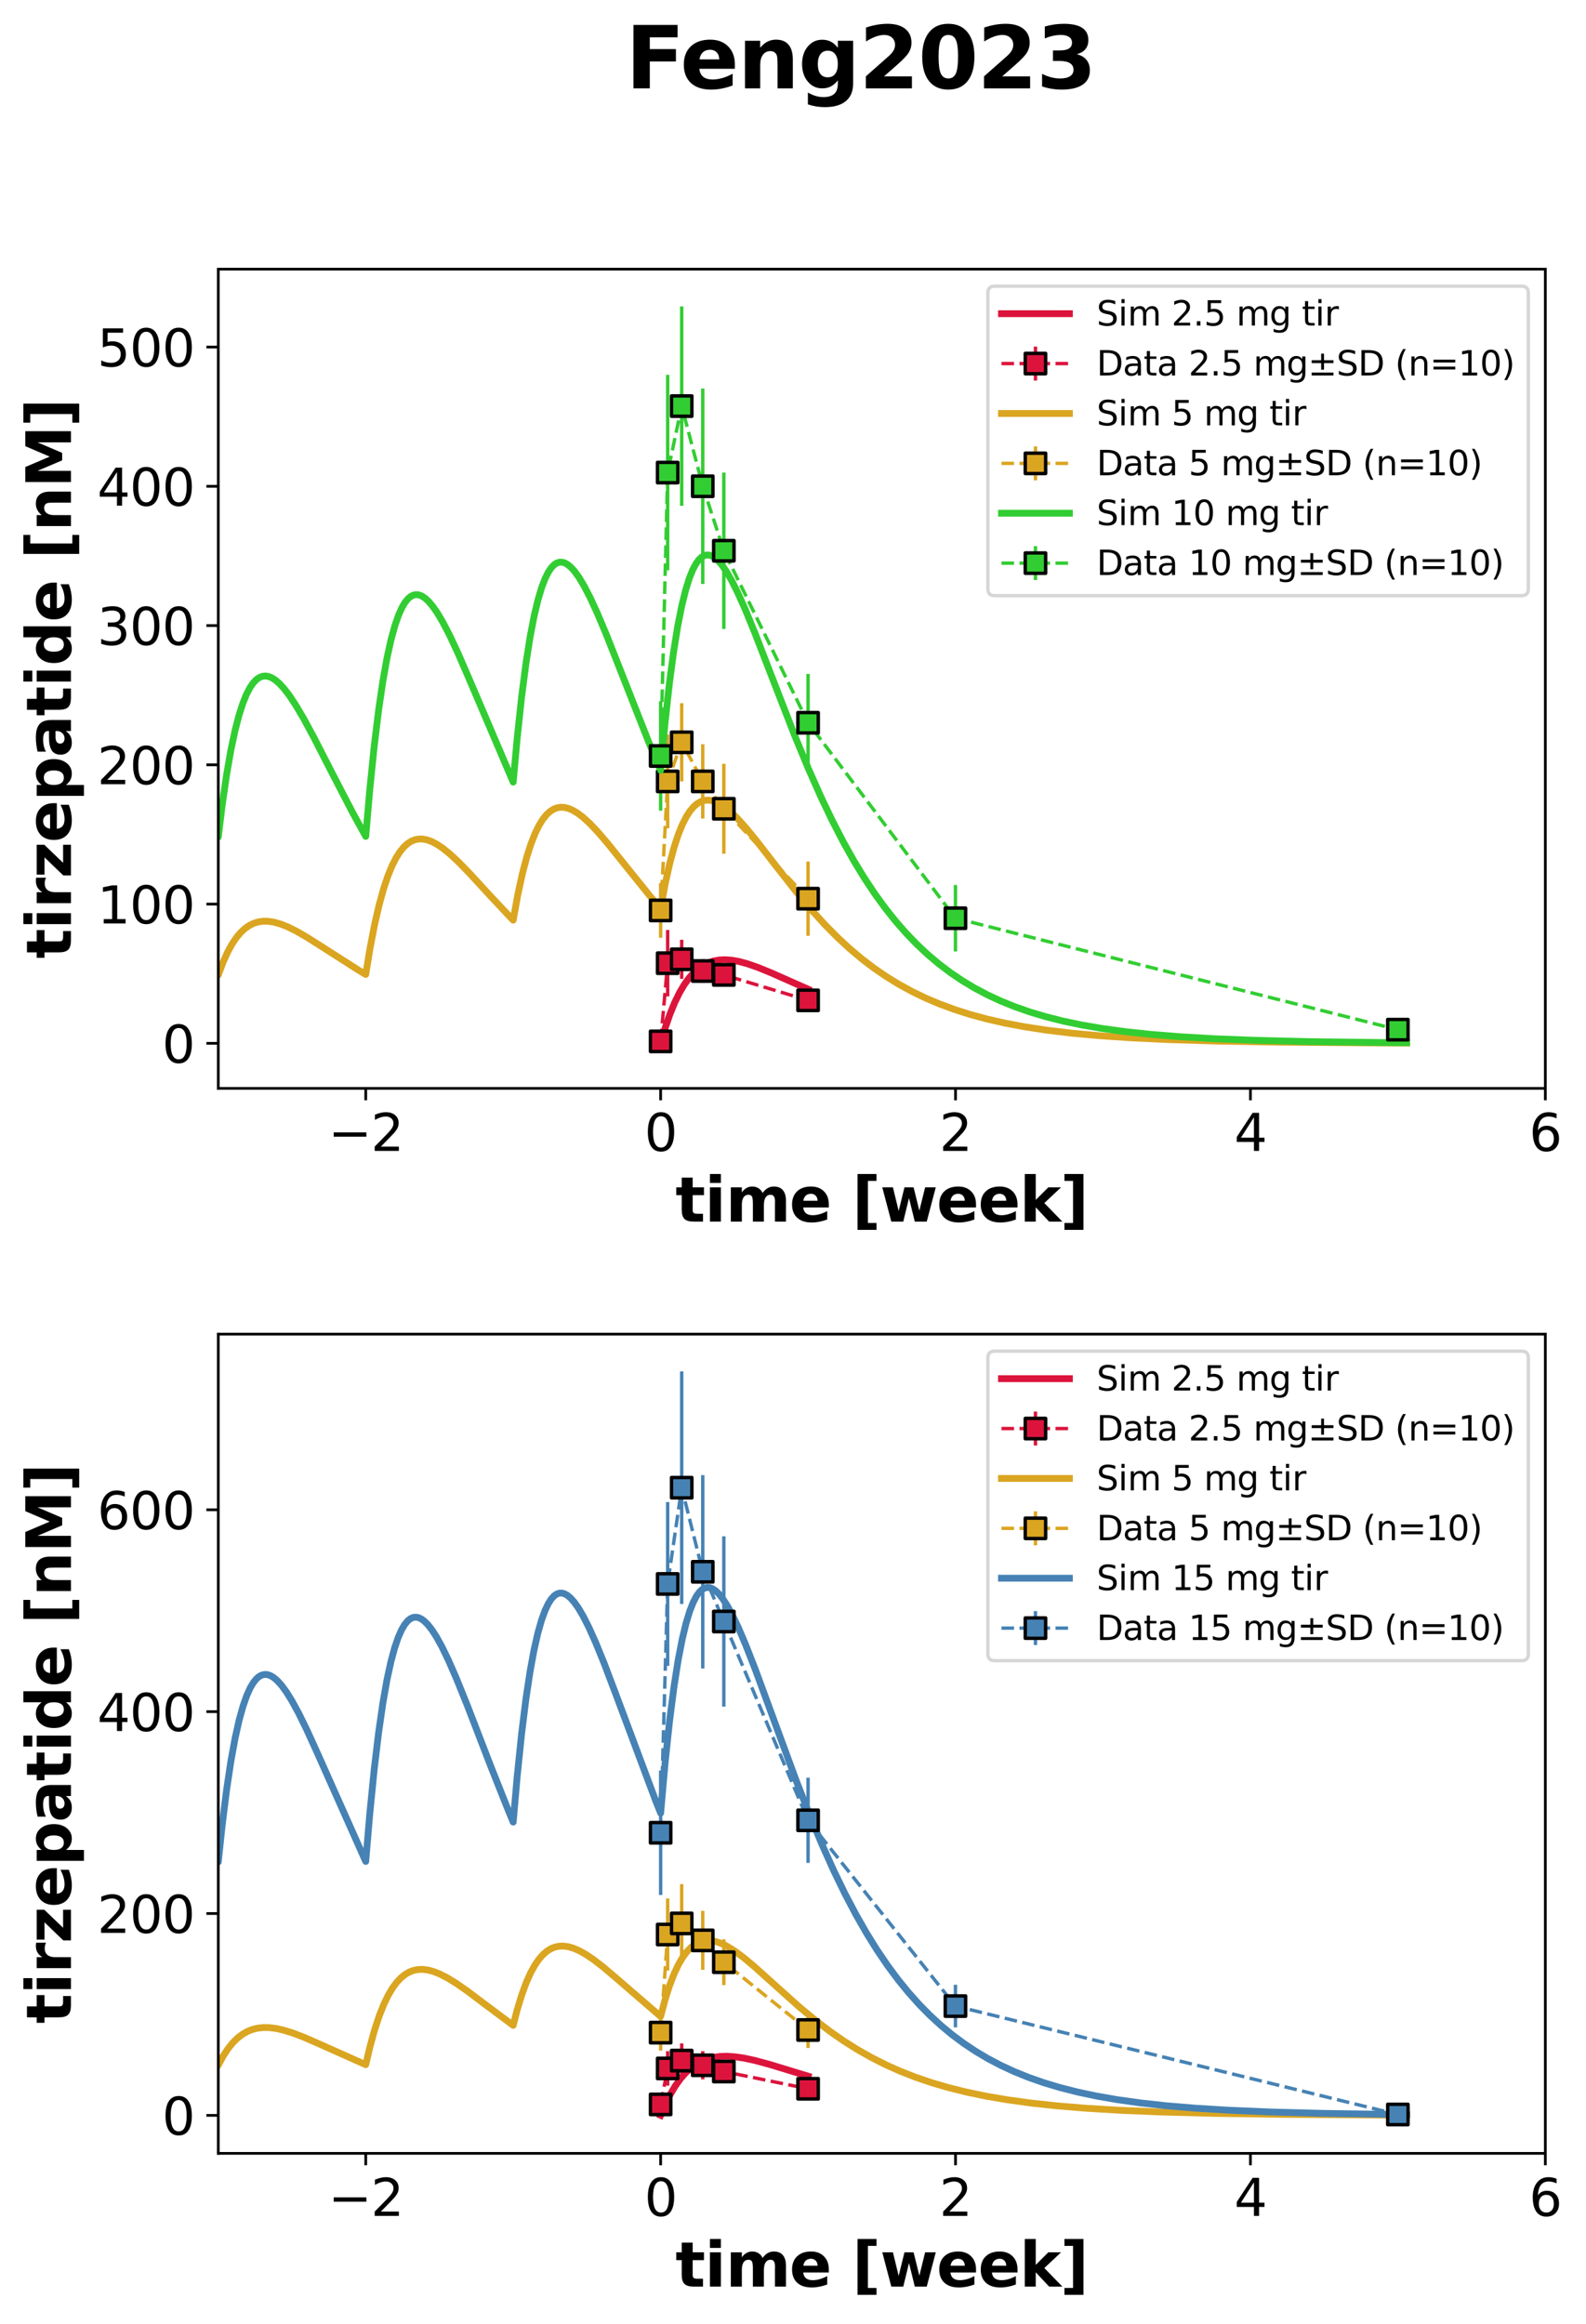 <?xml version="1.0" encoding="utf-8" standalone="no"?>
<!DOCTYPE svg PUBLIC "-//W3C//DTD SVG 1.1//EN"
  "http://www.w3.org/Graphics/SVG/1.1/DTD/svg11.dtd">
<svg xmlns:xlink="http://www.w3.org/1999/xlink" width="466.824pt" height="683.738pt" viewBox="0 0 466.824 683.738" xmlns="http://www.w3.org/2000/svg" version="1.1">
 <defs>
  <style type="text/css">*{stroke-linejoin: round; stroke-linecap: butt}</style>
 </defs>
 <g id="figure_1">
  <g id="patch_1">
   <path d="M 0 683.738 
L 466.824 683.738 
L 466.824 0 
L 0 0 
z
" style="fill: #ffffff"/>
  </g>
  <g id="axes_1">
   <g id="patch_2">
    <path d="M 64.252 320.243 
L 454.852 320.243 
L 454.852 79.2 
L 64.252 79.2 
z
" style="fill: #ffffff"/>
   </g>
   <g id="matplotlib.axis_1">
    <g id="xtick_1">
     <g id="line2d_1">
      <defs>
       <path id="m0b1f281d91" d="M 0 0 
L 0 3.5 
" style="stroke: #000000; stroke-width: 0.8"/>
      </defs>
      <g>
       <use xlink:href="#m0b1f281d91" x="107.652" y="320.243" style="stroke: #000000; stroke-width: 0.8"/>
      </g>
     </g>
     <g id="text_1">
      <!-- −2 -->
      <g transform="translate(96.595 338.641) scale(0.15 -0.15)">
       <defs>
        <path id="DejaVuSans-2212" d="M 678 2272 
L 4684 2272 
L 4684 1741 
L 678 1741 
L 678 2272 
z
" transform="scale(0.016)"/>
        <path id="DejaVuSans-32" d="M 1228 531 
L 3431 531 
L 3431 0 
L 469 0 
L 469 531 
Q 828 903 1448 1529 
Q 2069 2156 2228 2338 
Q 2531 2678 2651 2914 
Q 2772 3150 2772 3378 
Q 2772 3750 2511 3984 
Q 2250 4219 1831 4219 
Q 1534 4219 1204 4116 
Q 875 4013 500 3803 
L 500 4441 
Q 881 4594 1212 4672 
Q 1544 4750 1819 4750 
Q 2544 4750 2975 4387 
Q 3406 4025 3406 3419 
Q 3406 3131 3298 2873 
Q 3191 2616 2906 2266 
Q 2828 2175 2409 1742 
Q 1991 1309 1228 531 
z
" transform="scale(0.016)"/>
       </defs>
       <use xlink:href="#DejaVuSans-2212"/>
       <use xlink:href="#DejaVuSans-32" x="83.789"/>
      </g>
     </g>
    </g>
    <g id="xtick_2">
     <g id="line2d_2">
      <g>
       <use xlink:href="#m0b1f281d91" x="194.452" y="320.243" style="stroke: #000000; stroke-width: 0.8"/>
      </g>
     </g>
     <g id="text_2">
      <!-- 0 -->
      <g transform="translate(189.68 338.641) scale(0.15 -0.15)">
       <defs>
        <path id="DejaVuSans-30" d="M 2034 4250 
Q 1547 4250 1301 3770 
Q 1056 3291 1056 2328 
Q 1056 1369 1301 889 
Q 1547 409 2034 409 
Q 2525 409 2770 889 
Q 3016 1369 3016 2328 
Q 3016 3291 2770 3770 
Q 2525 4250 2034 4250 
z
M 2034 4750 
Q 2819 4750 3233 4129 
Q 3647 3509 3647 2328 
Q 3647 1150 3233 529 
Q 2819 -91 2034 -91 
Q 1250 -91 836 529 
Q 422 1150 422 2328 
Q 422 3509 836 4129 
Q 1250 4750 2034 4750 
z
" transform="scale(0.016)"/>
       </defs>
       <use xlink:href="#DejaVuSans-30"/>
      </g>
     </g>
    </g>
    <g id="xtick_3">
     <g id="line2d_3">
      <g>
       <use xlink:href="#m0b1f281d91" x="281.252" y="320.243" style="stroke: #000000; stroke-width: 0.8"/>
      </g>
     </g>
     <g id="text_3">
      <!-- 2 -->
      <g transform="translate(276.48 338.641) scale(0.15 -0.15)">
       <use xlink:href="#DejaVuSans-32"/>
      </g>
     </g>
    </g>
    <g id="xtick_4">
     <g id="line2d_4">
      <g>
       <use xlink:href="#m0b1f281d91" x="368.052" y="320.243" style="stroke: #000000; stroke-width: 0.8"/>
      </g>
     </g>
     <g id="text_4">
      <!-- 4 -->
      <g transform="translate(363.28 338.641) scale(0.15 -0.15)">
       <defs>
        <path id="DejaVuSans-34" d="M 2419 4116 
L 825 1625 
L 2419 1625 
L 2419 4116 
z
M 2253 4666 
L 3047 4666 
L 3047 1625 
L 3713 1625 
L 3713 1100 
L 3047 1100 
L 3047 0 
L 2419 0 
L 2419 1100 
L 313 1100 
L 313 1709 
L 2253 4666 
z
" transform="scale(0.016)"/>
       </defs>
       <use xlink:href="#DejaVuSans-34"/>
      </g>
     </g>
    </g>
    <g id="xtick_5">
     <g id="line2d_5">
      <g>
       <use xlink:href="#m0b1f281d91" x="454.852" y="320.243" style="stroke: #000000; stroke-width: 0.8"/>
      </g>
     </g>
     <g id="text_5">
      <!-- 6 -->
      <g transform="translate(450.08 338.641) scale(0.15 -0.15)">
       <defs>
        <path id="DejaVuSans-36" d="M 2113 2584 
Q 1688 2584 1439 2293 
Q 1191 2003 1191 1497 
Q 1191 994 1439 701 
Q 1688 409 2113 409 
Q 2538 409 2786 701 
Q 3034 994 3034 1497 
Q 3034 2003 2786 2293 
Q 2538 2584 2113 2584 
z
M 3366 4563 
L 3366 3988 
Q 3128 4100 2886 4159 
Q 2644 4219 2406 4219 
Q 1781 4219 1451 3797 
Q 1122 3375 1075 2522 
Q 1259 2794 1537 2939 
Q 1816 3084 2150 3084 
Q 2853 3084 3261 2657 
Q 3669 2231 3669 1497 
Q 3669 778 3244 343 
Q 2819 -91 2113 -91 
Q 1303 -91 875 529 
Q 447 1150 447 2328 
Q 447 3434 972 4092 
Q 1497 4750 2381 4750 
Q 2619 4750 2861 4703 
Q 3103 4656 3366 4563 
z
" transform="scale(0.016)"/>
       </defs>
       <use xlink:href="#DejaVuSans-36"/>
      </g>
     </g>
    </g>
    <g id="text_6">
     <!-- time [week] -->
     <g transform="translate(198.813 359.438) scale(0.18 -0.18)">
      <defs>
       <path id="DejaVuSans-Bold-74" d="M 1759 4494 
L 1759 3500 
L 2913 3500 
L 2913 2700 
L 1759 2700 
L 1759 1216 
Q 1759 972 1856 886 
Q 1953 800 2241 800 
L 2816 800 
L 2816 0 
L 1856 0 
Q 1194 0 917 276 
Q 641 553 641 1216 
L 641 2700 
L 84 2700 
L 84 3500 
L 641 3500 
L 641 4494 
L 1759 4494 
z
" transform="scale(0.016)"/>
       <path id="DejaVuSans-Bold-69" d="M 538 3500 
L 1656 3500 
L 1656 0 
L 538 0 
L 538 3500 
z
M 538 4863 
L 1656 4863 
L 1656 3950 
L 538 3950 
L 538 4863 
z
" transform="scale(0.016)"/>
       <path id="DejaVuSans-Bold-6d" d="M 3781 2919 
Q 3994 3244 4286 3414 
Q 4578 3584 4928 3584 
Q 5531 3584 5847 3212 
Q 6163 2841 6163 2131 
L 6163 0 
L 5038 0 
L 5038 1825 
Q 5041 1866 5042 1909 
Q 5044 1953 5044 2034 
Q 5044 2406 4934 2573 
Q 4825 2741 4581 2741 
Q 4263 2741 4089 2478 
Q 3916 2216 3909 1719 
L 3909 0 
L 2784 0 
L 2784 1825 
Q 2784 2406 2684 2573 
Q 2584 2741 2328 2741 
Q 2006 2741 1831 2477 
Q 1656 2213 1656 1722 
L 1656 0 
L 531 0 
L 531 3500 
L 1656 3500 
L 1656 2988 
Q 1863 3284 2130 3434 
Q 2397 3584 2719 3584 
Q 3081 3584 3359 3409 
Q 3638 3234 3781 2919 
z
" transform="scale(0.016)"/>
       <path id="DejaVuSans-Bold-65" d="M 4031 1759 
L 4031 1441 
L 1416 1441 
Q 1456 1047 1700 850 
Q 1944 653 2381 653 
Q 2734 653 3104 758 
Q 3475 863 3866 1075 
L 3866 213 
Q 3469 63 3072 -14 
Q 2675 -91 2278 -91 
Q 1328 -91 801 392 
Q 275 875 275 1747 
Q 275 2603 792 3093 
Q 1309 3584 2216 3584 
Q 3041 3584 3536 3087 
Q 4031 2591 4031 1759 
z
M 2881 2131 
Q 2881 2450 2695 2645 
Q 2509 2841 2209 2841 
Q 1884 2841 1681 2658 
Q 1478 2475 1428 2131 
L 2881 2131 
z
" transform="scale(0.016)"/>
       <path id="DejaVuSans-Bold-20" transform="scale(0.016)"/>
       <path id="DejaVuSans-Bold-5b" d="M 550 4863 
L 2491 4863 
L 2491 4159 
L 1613 4159 
L 1613 -141 
L 2491 -141 
L 2491 -844 
L 550 -844 
L 550 4863 
z
" transform="scale(0.016)"/>
       <path id="DejaVuSans-Bold-77" d="M 225 3500 
L 1313 3500 
L 1900 1088 
L 2491 3500 
L 3425 3500 
L 4013 1113 
L 4603 3500 
L 5691 3500 
L 4769 0 
L 3547 0 
L 2956 2406 
L 2369 0 
L 1147 0 
L 225 3500 
z
" transform="scale(0.016)"/>
       <path id="DejaVuSans-Bold-6b" d="M 538 4863 
L 1656 4863 
L 1656 2216 
L 2944 3500 
L 4244 3500 
L 2534 1894 
L 4378 0 
L 3022 0 
L 1656 1459 
L 1656 0 
L 538 0 
L 538 4863 
z
" transform="scale(0.016)"/>
       <path id="DejaVuSans-Bold-5d" d="M 2375 -844 
L 434 -844 
L 434 -141 
L 1313 -141 
L 1313 4159 
L 434 4159 
L 434 4863 
L 2375 4863 
L 2375 -844 
z
" transform="scale(0.016)"/>
      </defs>
      <use xlink:href="#DejaVuSans-Bold-74"/>
      <use xlink:href="#DejaVuSans-Bold-69" x="47.803"/>
      <use xlink:href="#DejaVuSans-Bold-6d" x="82.08"/>
      <use xlink:href="#DejaVuSans-Bold-65" x="186.279"/>
      <use xlink:href="#DejaVuSans-Bold-20" x="254.102"/>
      <use xlink:href="#DejaVuSans-Bold-5b" x="288.916"/>
      <use xlink:href="#DejaVuSans-Bold-77" x="334.619"/>
      <use xlink:href="#DejaVuSans-Bold-65" x="427.002"/>
      <use xlink:href="#DejaVuSans-Bold-65" x="494.824"/>
      <use xlink:href="#DejaVuSans-Bold-6b" x="562.646"/>
      <use xlink:href="#DejaVuSans-Bold-5d" x="629.15"/>
     </g>
    </g>
   </g>
   <g id="matplotlib.axis_2">
    <g id="ytick_1">
     <g id="line2d_6">
      <defs>
       <path id="m42f8667563" d="M 0 0 
L -3.5 0 
" style="stroke: #000000; stroke-width: 0.8"/>
      </defs>
      <g>
       <use xlink:href="#m42f8667563" x="64.252" y="306.986" style="stroke: #000000; stroke-width: 0.8"/>
      </g>
     </g>
     <g id="text_7">
      <!-- 0 -->
      <g transform="translate(47.708 312.685) scale(0.15 -0.15)">
       <use xlink:href="#DejaVuSans-30"/>
      </g>
     </g>
    </g>
    <g id="ytick_2">
     <g id="line2d_7">
      <g>
       <use xlink:href="#m42f8667563" x="64.252" y="266.013" style="stroke: #000000; stroke-width: 0.8"/>
      </g>
     </g>
     <g id="text_8">
      <!-- 100 -->
      <g transform="translate(28.621 271.712) scale(0.15 -0.15)">
       <defs>
        <path id="DejaVuSans-31" d="M 794 531 
L 1825 531 
L 1825 4091 
L 703 3866 
L 703 4441 
L 1819 4666 
L 2450 4666 
L 2450 531 
L 3481 531 
L 3481 0 
L 794 0 
L 794 531 
z
" transform="scale(0.016)"/>
       </defs>
       <use xlink:href="#DejaVuSans-31"/>
       <use xlink:href="#DejaVuSans-30" x="63.623"/>
       <use xlink:href="#DejaVuSans-30" x="127.246"/>
      </g>
     </g>
    </g>
    <g id="ytick_3">
     <g id="line2d_8">
      <g>
       <use xlink:href="#m42f8667563" x="64.252" y="225.039" style="stroke: #000000; stroke-width: 0.8"/>
      </g>
     </g>
     <g id="text_9">
      <!-- 200 -->
      <g transform="translate(28.621 230.738) scale(0.15 -0.15)">
       <use xlink:href="#DejaVuSans-32"/>
       <use xlink:href="#DejaVuSans-30" x="63.623"/>
       <use xlink:href="#DejaVuSans-30" x="127.246"/>
      </g>
     </g>
    </g>
    <g id="ytick_4">
     <g id="line2d_9">
      <g>
       <use xlink:href="#m42f8667563" x="64.252" y="184.066" style="stroke: #000000; stroke-width: 0.8"/>
      </g>
     </g>
     <g id="text_10">
      <!-- 300 -->
      <g transform="translate(28.621 189.765) scale(0.15 -0.15)">
       <defs>
        <path id="DejaVuSans-33" d="M 2597 2516 
Q 3050 2419 3304 2112 
Q 3559 1806 3559 1356 
Q 3559 666 3084 287 
Q 2609 -91 1734 -91 
Q 1441 -91 1130 -33 
Q 819 25 488 141 
L 488 750 
Q 750 597 1062 519 
Q 1375 441 1716 441 
Q 2309 441 2620 675 
Q 2931 909 2931 1356 
Q 2931 1769 2642 2001 
Q 2353 2234 1838 2234 
L 1294 2234 
L 1294 2753 
L 1863 2753 
Q 2328 2753 2575 2939 
Q 2822 3125 2822 3475 
Q 2822 3834 2567 4026 
Q 2313 4219 1838 4219 
Q 1578 4219 1281 4162 
Q 984 4106 628 3988 
L 628 4550 
Q 988 4650 1302 4700 
Q 1616 4750 1894 4750 
Q 2613 4750 3031 4423 
Q 3450 4097 3450 3541 
Q 3450 3153 3228 2886 
Q 3006 2619 2597 2516 
z
" transform="scale(0.016)"/>
       </defs>
       <use xlink:href="#DejaVuSans-33"/>
       <use xlink:href="#DejaVuSans-30" x="63.623"/>
       <use xlink:href="#DejaVuSans-30" x="127.246"/>
      </g>
     </g>
    </g>
    <g id="ytick_5">
     <g id="line2d_10">
      <g>
       <use xlink:href="#m42f8667563" x="64.252" y="143.092" style="stroke: #000000; stroke-width: 0.8"/>
      </g>
     </g>
     <g id="text_11">
      <!-- 400 -->
      <g transform="translate(28.621 148.791) scale(0.15 -0.15)">
       <use xlink:href="#DejaVuSans-34"/>
       <use xlink:href="#DejaVuSans-30" x="63.623"/>
       <use xlink:href="#DejaVuSans-30" x="127.246"/>
      </g>
     </g>
    </g>
    <g id="ytick_6">
     <g id="line2d_11">
      <g>
       <use xlink:href="#m42f8667563" x="64.252" y="102.119" style="stroke: #000000; stroke-width: 0.8"/>
      </g>
     </g>
     <g id="text_12">
      <!-- 500 -->
      <g transform="translate(28.621 107.818) scale(0.15 -0.15)">
       <defs>
        <path id="DejaVuSans-35" d="M 691 4666 
L 3169 4666 
L 3169 4134 
L 1269 4134 
L 1269 2991 
Q 1406 3038 1543 3061 
Q 1681 3084 1819 3084 
Q 2600 3084 3056 2656 
Q 3513 2228 3513 1497 
Q 3513 744 3044 326 
Q 2575 -91 1722 -91 
Q 1428 -91 1123 -41 
Q 819 9 494 109 
L 494 744 
Q 775 591 1075 516 
Q 1375 441 1709 441 
Q 2250 441 2565 725 
Q 2881 1009 2881 1497 
Q 2881 1984 2565 2268 
Q 2250 2553 1709 2553 
Q 1456 2553 1204 2497 
Q 953 2441 691 2322 
L 691 4666 
z
" transform="scale(0.016)"/>
       </defs>
       <use xlink:href="#DejaVuSans-35"/>
       <use xlink:href="#DejaVuSans-30" x="63.623"/>
       <use xlink:href="#DejaVuSans-30" x="127.246"/>
      </g>
     </g>
    </g>
    <g id="text_13">
     <!-- tirzepatide [nM] -->
     <g transform="translate(20.877 282.062) rotate(-90) scale(0.18 -0.18)">
      <defs>
       <path id="DejaVuSans-Bold-72" d="M 3138 2547 
Q 2991 2616 2845 2648 
Q 2700 2681 2553 2681 
Q 2122 2681 1889 2404 
Q 1656 2128 1656 1613 
L 1656 0 
L 538 0 
L 538 3500 
L 1656 3500 
L 1656 2925 
Q 1872 3269 2151 3426 
Q 2431 3584 2822 3584 
Q 2878 3584 2943 3579 
Q 3009 3575 3134 3559 
L 3138 2547 
z
" transform="scale(0.016)"/>
       <path id="DejaVuSans-Bold-7a" d="M 366 3500 
L 3419 3500 
L 3419 2719 
L 1575 800 
L 3419 800 
L 3419 0 
L 288 0 
L 288 781 
L 2131 2700 
L 366 2700 
L 366 3500 
z
" transform="scale(0.016)"/>
       <path id="DejaVuSans-Bold-70" d="M 1656 506 
L 1656 -1331 
L 538 -1331 
L 538 3500 
L 1656 3500 
L 1656 2988 
Q 1888 3294 2169 3439 
Q 2450 3584 2816 3584 
Q 3463 3584 3878 3070 
Q 4294 2556 4294 1747 
Q 4294 938 3878 423 
Q 3463 -91 2816 -91 
Q 2450 -91 2169 54 
Q 1888 200 1656 506 
z
M 2400 2772 
Q 2041 2772 1848 2508 
Q 1656 2244 1656 1747 
Q 1656 1250 1848 986 
Q 2041 722 2400 722 
Q 2759 722 2948 984 
Q 3138 1247 3138 1747 
Q 3138 2247 2948 2509 
Q 2759 2772 2400 2772 
z
" transform="scale(0.016)"/>
       <path id="DejaVuSans-Bold-61" d="M 2106 1575 
Q 1756 1575 1579 1456 
Q 1403 1338 1403 1106 
Q 1403 894 1545 773 
Q 1688 653 1941 653 
Q 2256 653 2472 879 
Q 2688 1106 2688 1447 
L 2688 1575 
L 2106 1575 
z
M 3816 1997 
L 3816 0 
L 2688 0 
L 2688 519 
Q 2463 200 2181 54 
Q 1900 -91 1497 -91 
Q 953 -91 614 226 
Q 275 544 275 1050 
Q 275 1666 698 1953 
Q 1122 2241 2028 2241 
L 2688 2241 
L 2688 2328 
Q 2688 2594 2478 2717 
Q 2269 2841 1825 2841 
Q 1466 2841 1156 2769 
Q 847 2697 581 2553 
L 581 3406 
Q 941 3494 1303 3539 
Q 1666 3584 2028 3584 
Q 2975 3584 3395 3211 
Q 3816 2838 3816 1997 
z
" transform="scale(0.016)"/>
       <path id="DejaVuSans-Bold-64" d="M 2919 2988 
L 2919 4863 
L 4044 4863 
L 4044 0 
L 2919 0 
L 2919 506 
Q 2688 197 2409 53 
Q 2131 -91 1766 -91 
Q 1119 -91 703 423 
Q 288 938 288 1747 
Q 288 2556 703 3070 
Q 1119 3584 1766 3584 
Q 2128 3584 2408 3439 
Q 2688 3294 2919 2988 
z
M 2181 722 
Q 2541 722 2730 984 
Q 2919 1247 2919 1747 
Q 2919 2247 2730 2509 
Q 2541 2772 2181 2772 
Q 1825 2772 1636 2509 
Q 1447 2247 1447 1747 
Q 1447 1247 1636 984 
Q 1825 722 2181 722 
z
" transform="scale(0.016)"/>
       <path id="DejaVuSans-Bold-6e" d="M 4056 2131 
L 4056 0 
L 2931 0 
L 2931 347 
L 2931 1631 
Q 2931 2084 2911 2256 
Q 2891 2428 2841 2509 
Q 2775 2619 2662 2680 
Q 2550 2741 2406 2741 
Q 2056 2741 1856 2470 
Q 1656 2200 1656 1722 
L 1656 0 
L 538 0 
L 538 3500 
L 1656 3500 
L 1656 2988 
Q 1909 3294 2193 3439 
Q 2478 3584 2822 3584 
Q 3428 3584 3742 3212 
Q 4056 2841 4056 2131 
z
" transform="scale(0.016)"/>
       <path id="DejaVuSans-Bold-4d" d="M 588 4666 
L 2119 4666 
L 3181 2169 
L 4250 4666 
L 5778 4666 
L 5778 0 
L 4641 0 
L 4641 3413 
L 3566 897 
L 2803 897 
L 1728 3413 
L 1728 0 
L 588 0 
L 588 4666 
z
" transform="scale(0.016)"/>
      </defs>
      <use xlink:href="#DejaVuSans-Bold-74"/>
      <use xlink:href="#DejaVuSans-Bold-69" x="47.803"/>
      <use xlink:href="#DejaVuSans-Bold-72" x="82.08"/>
      <use xlink:href="#DejaVuSans-Bold-7a" x="131.396"/>
      <use xlink:href="#DejaVuSans-Bold-65" x="189.6"/>
      <use xlink:href="#DejaVuSans-Bold-70" x="257.422"/>
      <use xlink:href="#DejaVuSans-Bold-61" x="329.004"/>
      <use xlink:href="#DejaVuSans-Bold-74" x="396.484"/>
      <use xlink:href="#DejaVuSans-Bold-69" x="444.287"/>
      <use xlink:href="#DejaVuSans-Bold-64" x="478.564"/>
      <use xlink:href="#DejaVuSans-Bold-65" x="550.146"/>
      <use xlink:href="#DejaVuSans-Bold-20" x="617.969"/>
      <use xlink:href="#DejaVuSans-Bold-5b" x="652.783"/>
      <use xlink:href="#DejaVuSans-Bold-6e" x="698.486"/>
      <use xlink:href="#DejaVuSans-Bold-4d" x="769.678"/>
      <use xlink:href="#DejaVuSans-Bold-5d" x="869.189"/>
     </g>
    </g>
   </g>
   <g id="LineCollection_1">
    <path d="M 194.452 309.287 
L 194.452 303.536 
" clip-path="url(#p92000fd3bb)" style="fill: none; stroke: #dc143c"/>
    <path d="M 196.519 293.183 
L 196.519 273.628 
" clip-path="url(#p92000fd3bb)" style="fill: none; stroke: #dc143c"/>
    <path d="M 200.652 288.007 
L 200.652 276.504 
" clip-path="url(#p92000fd3bb)" style="fill: none; stroke: #dc143c"/>
    <path d="M 206.852 289.157 
L 206.852 282.255 
" clip-path="url(#p92000fd3bb)" style="fill: none; stroke: #dc143c"/>
    <path d="M 213.052 289.157 
L 213.052 284.556 
" clip-path="url(#p92000fd3bb)" style="fill: none; stroke: #dc143c"/>
    <path d="M 237.852 296.634 
L 237.852 292.033 
" clip-path="url(#p92000fd3bb)" style="fill: none; stroke: #dc143c"/>
   </g>
   <g id="LineCollection_2">
    <path d="M 194.452 275.929 
L 194.452 259.824 
" clip-path="url(#p92000fd3bb)" style="fill: none; stroke: #daa520"/>
    <path d="M 196.519 243.72 
L 196.519 216.113 
" clip-path="url(#p92000fd3bb)" style="fill: none; stroke: #daa520"/>
    <path d="M 200.652 229.917 
L 200.652 206.911 
" clip-path="url(#p92000fd3bb)" style="fill: none; stroke: #daa520"/>
    <path d="M 206.852 240.845 
L 206.852 218.989 
" clip-path="url(#p92000fd3bb)" style="fill: none; stroke: #daa520"/>
    <path d="M 213.052 251.197 
L 213.052 224.741 
" clip-path="url(#p92000fd3bb)" style="fill: none; stroke: #daa520"/>
    <path d="M 237.852 275.353 
L 237.852 253.498 
" clip-path="url(#p92000fd3bb)" style="fill: none; stroke: #daa520"/>
   </g>
   <g id="LineCollection_3">
    <path d="M 194.452 238.544 
L 194.452 206.336 
" clip-path="url(#p92000fd3bb)" style="fill: none; stroke: #32cd32"/>
    <path d="M 196.519 167.801 
L 196.519 110.287 
" clip-path="url(#p92000fd3bb)" style="fill: none; stroke: #32cd32"/>
    <path d="M 200.652 148.821 
L 200.652 90.157 
" clip-path="url(#p92000fd3bb)" style="fill: none; stroke: #32cd32"/>
    <path d="M 206.852 171.827 
L 206.852 114.313 
" clip-path="url(#p92000fd3bb)" style="fill: none; stroke: #32cd32"/>
    <path d="M 213.052 185.056 
L 213.052 139.044 
" clip-path="url(#p92000fd3bb)" style="fill: none; stroke: #32cd32"/>
    <path d="M 237.852 227.041 
L 237.852 198.284 
" clip-path="url(#p92000fd3bb)" style="fill: none; stroke: #32cd32"/>
    <path d="M 281.226 279.955 
L 281.226 260.4 
" clip-path="url(#p92000fd3bb)" style="fill: none; stroke: #32cd32"/>
    <path d="M 411.452 305.261 
L 411.452 300.66 
" clip-path="url(#p92000fd3bb)" style="fill: none; stroke: #32cd32"/>
   </g>
   <g id="line2d_12">
    <path d="M 194.452 306.986 
L 195.732 302.634 
L 197.186 298.415 
L 198.618 294.922 
L 200.029 292.047 
L 201.439 289.666 
L 202.828 287.744 
L 204.217 286.192 
L 205.606 284.963 
L 207.016 284.004 
L 208.47 283.281 
L 209.989 282.775 
L 211.595 282.476 
L 213.331 282.382 
L 215.24 282.507 
L 217.389 282.876 
L 219.884 283.538 
L 222.922 284.584 
L 226.958 286.227 
L 235.508 290.021 
L 237.852 291.045 
L 237.852 291.045 
" clip-path="url(#p92000fd3bb)" style="fill: none; stroke: #dc143c; stroke-width: 2; stroke-linecap: square"/>
   </g>
   <g id="line2d_13">
    <path d="M 194.452 306.411 
L 196.519 283.405 
L 200.652 282.255 
L 206.852 285.706 
L 213.052 286.856 
L 237.852 294.333 
" clip-path="url(#p92000fd3bb)" style="fill: none; stroke-dasharray: 3.7,1.6; stroke-dashoffset: 0; stroke: #dc143c"/>
    <defs>
     <path id="m33c58cb1d7" d="M -3 3 
L 3 3 
L 3 -3 
L -3 -3 
z
" style="stroke: #000000; stroke-linejoin: miter"/>
    </defs>
    <g clip-path="url(#p92000fd3bb)">
     <use xlink:href="#m33c58cb1d7" x="194.452" y="306.411" style="fill: #dc143c; stroke: #000000; stroke-linejoin: miter"/>
     <use xlink:href="#m33c58cb1d7" x="196.519" y="283.405" style="fill: #dc143c; stroke: #000000; stroke-linejoin: miter"/>
     <use xlink:href="#m33c58cb1d7" x="200.652" y="282.255" style="fill: #dc143c; stroke: #000000; stroke-linejoin: miter"/>
     <use xlink:href="#m33c58cb1d7" x="206.852" y="285.706" style="fill: #dc143c; stroke: #000000; stroke-linejoin: miter"/>
     <use xlink:href="#m33c58cb1d7" x="213.052" y="286.856" style="fill: #dc143c; stroke: #000000; stroke-linejoin: miter"/>
     <use xlink:href="#m33c58cb1d7" x="237.852" y="294.333" style="fill: #dc143c; stroke: #000000; stroke-linejoin: miter"/>
    </g>
   </g>
   <g id="line2d_14">
    <path d="M 64.23 286.867 
L 64.252 286.879 
L 64.274 286.814 
L 65.641 283.152 
L 66.986 280.164 
L 68.31 277.75 
L 69.612 275.825 
L 70.892 274.316 
L 72.172 273.142 
L 73.453 272.265 
L 74.755 271.64 
L 76.1 271.24 
L 77.511 271.055 
L 79.03 271.084 
L 80.679 271.343 
L 82.523 271.862 
L 84.65 272.7 
L 87.167 273.94 
L 90.357 275.773 
L 95.109 278.789 
L 105.655 285.533 
L 107.652 286.721 
L 107.652 286.721 
L 108.867 279.283 
L 110.234 272.164 
L 111.58 266.303 
L 112.882 261.587 
L 114.162 257.761 
L 115.399 254.743 
L 116.592 252.391 
L 117.764 250.56 
L 118.892 249.195 
L 119.999 248.195 
L 121.084 247.505 
L 122.169 247.072 
L 123.276 246.866 
L 124.448 246.877 
L 125.685 247.113 
L 127.052 247.607 
L 128.571 248.398 
L 130.307 249.56 
L 132.346 251.202 
L 134.842 253.511 
L 138.14 256.889 
L 144.39 263.683 
L 150.444 270.124 
L 151.052 270.745 
L 151.074 270.611 
L 152.419 263.208 
L 153.743 257.128 
L 155.023 252.252 
L 156.26 248.373 
L 157.475 245.271 
L 158.647 242.872 
L 159.775 241.051 
L 160.86 239.705 
L 161.924 238.73 
L 162.965 238.072 
L 164.007 237.677 
L 165.048 237.517 
L 166.133 237.573 
L 167.305 237.86 
L 168.585 238.406 
L 170.018 239.264 
L 171.667 240.523 
L 173.598 242.29 
L 175.92 244.731 
L 178.936 248.246 
L 183.754 254.253 
L 191.349 263.684 
L 194.452 267.31 
L 194.452 267.31 
L 195.769 260.18 
L 197.087 254.232 
L 198.404 249.329 
L 199.612 245.647 
L 200.82 242.656 
L 202.028 240.28 
L 203.125 238.595 
L 204.223 237.314 
L 205.211 236.471 
L 206.2 235.892 
L 207.188 235.551 
L 208.286 235.423 
L 209.384 235.528 
L 210.591 235.882 
L 211.909 236.515 
L 213.336 237.449 
L 214.983 238.792 
L 216.959 240.704 
L 219.375 243.37 
L 222.559 247.246 
L 228.268 254.624 
L 234.526 262.586 
L 238.808 267.675 
L 242.65 271.908 
L 246.383 275.692 
L 250.006 279.049 
L 253.63 282.101 
L 257.253 284.861 
L 260.876 287.345 
L 264.609 289.638 
L 268.451 291.738 
L 272.404 293.648 
L 276.576 295.417 
L 280.968 297.035 
L 285.579 298.499 
L 290.52 299.835 
L 295.899 301.057 
L 301.718 302.147 
L 308.196 303.13 
L 315.442 303.997 
L 323.567 304.741 
L 333.009 305.377 
L 344.317 305.907 
L 358.261 306.327 
L 376.486 306.64 
L 402.617 306.849 
L 414.035 306.895 
L 414.035 306.895 
" clip-path="url(#p92000fd3bb)" style="fill: none; stroke: #daa520; stroke-width: 2; stroke-linecap: square"/>
   </g>
   <g id="line2d_15">
    <path d="M 194.452 267.876 
L 196.519 229.917 
L 200.652 218.414 
L 206.852 229.917 
L 213.052 237.969 
L 237.852 264.426 
" clip-path="url(#p92000fd3bb)" style="fill: none; stroke-dasharray: 3.7,1.6; stroke-dashoffset: 0; stroke: #daa520"/>
    <defs>
     <path id="m27f184f7f7" d="M -3 3 
L 3 3 
L 3 -3 
L -3 -3 
z
" style="stroke: #000000; stroke-linejoin: miter"/>
    </defs>
    <g clip-path="url(#p92000fd3bb)">
     <use xlink:href="#m27f184f7f7" x="194.452" y="267.876" style="fill: #daa520; stroke: #000000; stroke-linejoin: miter"/>
     <use xlink:href="#m27f184f7f7" x="196.519" y="229.917" style="fill: #daa520; stroke: #000000; stroke-linejoin: miter"/>
     <use xlink:href="#m27f184f7f7" x="200.652" y="218.414" style="fill: #daa520; stroke: #000000; stroke-linejoin: miter"/>
     <use xlink:href="#m27f184f7f7" x="206.852" y="229.917" style="fill: #daa520; stroke: #000000; stroke-linejoin: miter"/>
     <use xlink:href="#m27f184f7f7" x="213.052" y="237.969" style="fill: #daa520; stroke: #000000; stroke-linejoin: miter"/>
     <use xlink:href="#m27f184f7f7" x="237.852" y="264.426" style="fill: #daa520; stroke: #000000; stroke-linejoin: miter"/>
    </g>
   </g>
   <g id="line2d_16">
    <path d="M 64.23 246.224 
L 64.252 246.262 
L 64.252 246.262 
L 65.402 236.871 
L 66.704 227.887 
L 67.963 220.681 
L 69.178 214.949 
L 70.35 210.437 
L 71.478 206.934 
L 72.563 204.262 
L 73.583 202.311 
L 74.559 200.9 
L 75.492 199.931 
L 76.382 199.32 
L 77.25 198.99 
L 78.118 198.901 
L 79.008 199.035 
L 79.963 199.409 
L 81.026 200.075 
L 82.219 201.1 
L 83.587 202.583 
L 85.171 204.646 
L 87.037 207.458 
L 89.337 211.349 
L 92.353 216.919 
L 97.648 227.254 
L 103.854 239.216 
L 107.652 246.103 
L 107.652 246.103 
L 108.845 232.315 
L 110.169 219.348 
L 111.471 208.71 
L 112.73 200.196 
L 113.945 193.441 
L 115.117 188.142 
L 116.223 184.116 
L 117.287 181.05 
L 118.285 178.816 
L 119.218 177.236 
L 120.108 176.147 
L 120.932 175.467 
L 121.735 175.085 
L 122.516 174.956 
L 123.319 175.052 
L 124.166 175.381 
L 125.099 175.99 
L 126.14 176.944 
L 127.334 178.348 
L 128.723 180.342 
L 130.35 183.087 
L 132.303 186.841 
L 134.733 192.024 
L 138.054 199.672 
L 151.03 230.079 
L 151.052 230.127 
L 151.052 230.127 
L 152.224 217.221 
L 153.526 205.102 
L 154.806 195.209 
L 156.043 187.344 
L 157.215 181.257 
L 158.343 176.517 
L 159.428 172.887 
L 160.448 170.22 
L 161.403 168.314 
L 162.292 167.005 
L 163.139 166.139 
L 163.92 165.64 
L 164.679 165.41 
L 165.439 165.41 
L 166.242 165.639 
L 167.11 166.129 
L 168.086 166.952 
L 169.193 168.193 
L 170.452 169.951 
L 171.927 172.412 
L 173.685 175.802 
L 175.812 180.414 
L 178.546 186.911 
L 182.69 197.403 
L 190.936 218.327 
L 194.452 226.691 
L 194.452 226.691 
L 195.769 212.475 
L 197.087 200.621 
L 198.295 191.594 
L 199.502 184.131 
L 200.71 178.063 
L 201.808 173.627 
L 202.906 170.112 
L 203.894 167.657 
L 204.882 165.805 
L 205.76 164.62 
L 206.529 163.907 
L 207.298 163.471 
L 208.066 163.29 
L 208.835 163.344 
L 209.603 163.614 
L 210.481 164.162 
L 211.47 165.055 
L 212.567 166.352 
L 213.885 168.276 
L 215.422 170.948 
L 217.179 174.458 
L 219.375 179.364 
L 222.229 186.325 
L 226.84 198.245 
L 233.867 216.325 
L 237.929 226.134 
L 241.553 234.302 
L 244.956 241.424 
L 248.14 247.589 
L 251.324 253.274 
L 254.398 258.321 
L 257.472 262.95 
L 260.546 267.184 
L 263.621 271.045 
L 266.695 274.559 
L 269.879 277.86 
L 273.063 280.842 
L 276.356 283.621 
L 279.76 286.194 
L 283.273 288.564 
L 286.896 290.733 
L 290.629 292.707 
L 294.582 294.542 
L 298.754 296.228 
L 303.146 297.76 
L 307.867 299.167 
L 312.917 300.438 
L 318.407 301.588 
L 324.445 302.622 
L 331.142 303.54 
L 338.718 304.349 
L 347.392 305.045 
L 357.602 305.634 
L 369.899 306.111 
L 385.489 306.482 
L 406.569 306.747 
L 414.035 306.803 
L 414.035 306.803 
" clip-path="url(#p92000fd3bb)" style="fill: none; stroke: #32cd32; stroke-width: 2; stroke-linecap: square"/>
   </g>
   <g id="line2d_17">
    <path d="M 194.452 222.44 
L 196.519 139.044 
L 200.652 119.489 
L 206.852 143.07 
L 213.052 162.05 
L 237.852 212.663 
L 281.226 270.177 
L 411.452 302.96 
" clip-path="url(#p92000fd3bb)" style="fill: none; stroke-dasharray: 3.7,1.6; stroke-dashoffset: 0; stroke: #32cd32"/>
    <defs>
     <path id="m12ef4f2230" d="M -3 3 
L 3 3 
L 3 -3 
L -3 -3 
z
" style="stroke: #000000; stroke-linejoin: miter"/>
    </defs>
    <g clip-path="url(#p92000fd3bb)">
     <use xlink:href="#m12ef4f2230" x="194.452" y="222.44" style="fill: #32cd32; stroke: #000000; stroke-linejoin: miter"/>
     <use xlink:href="#m12ef4f2230" x="196.519" y="139.044" style="fill: #32cd32; stroke: #000000; stroke-linejoin: miter"/>
     <use xlink:href="#m12ef4f2230" x="200.652" y="119.489" style="fill: #32cd32; stroke: #000000; stroke-linejoin: miter"/>
     <use xlink:href="#m12ef4f2230" x="206.852" y="143.07" style="fill: #32cd32; stroke: #000000; stroke-linejoin: miter"/>
     <use xlink:href="#m12ef4f2230" x="213.052" y="162.05" style="fill: #32cd32; stroke: #000000; stroke-linejoin: miter"/>
     <use xlink:href="#m12ef4f2230" x="237.852" y="212.663" style="fill: #32cd32; stroke: #000000; stroke-linejoin: miter"/>
     <use xlink:href="#m12ef4f2230" x="281.226" y="270.177" style="fill: #32cd32; stroke: #000000; stroke-linejoin: miter"/>
     <use xlink:href="#m12ef4f2230" x="411.452" y="302.96" style="fill: #32cd32; stroke: #000000; stroke-linejoin: miter"/>
    </g>
   </g>
   <g id="patch_3">
    <path d="M 64.252 320.243 
L 64.252 79.2 
" style="fill: none; stroke: #000000; stroke-width: 0.8; stroke-linejoin: miter; stroke-linecap: square"/>
   </g>
   <g id="patch_4">
    <path d="M 454.852 320.243 
L 454.852 79.2 
" style="fill: none; stroke: #000000; stroke-width: 0.8; stroke-linejoin: miter; stroke-linecap: square"/>
   </g>
   <g id="patch_5">
    <path d="M 64.252 320.243 
L 454.852 320.243 
" style="fill: none; stroke: #000000; stroke-width: 0.8; stroke-linejoin: miter; stroke-linecap: square"/>
   </g>
   <g id="patch_6">
    <path d="M 64.252 79.2 
L 454.852 79.2 
" style="fill: none; stroke: #000000; stroke-width: 0.8; stroke-linejoin: miter; stroke-linecap: square"/>
   </g>
   <g id="legend_1">
    <g id="patch_7">
     <path d="M 292.775 175.269 
L 447.852 175.269 
Q 449.852 175.269 449.852 173.269 
L 449.852 86.2 
Q 449.852 84.2 447.852 84.2 
L 292.775 84.2 
Q 290.775 84.2 290.775 86.2 
L 290.775 173.269 
Q 290.775 175.269 292.775 175.269 
z
" style="fill: #ffffff; opacity: 0.8; stroke: #cccccc; stroke-linejoin: miter"/>
    </g>
    <g id="line2d_18">
     <path d="M 294.775 92.298 
L 314.775 92.298 
" style="fill: none; stroke: #dc143c; stroke-width: 2; stroke-linecap: square"/>
    </g>
    <g id="line2d_19"/>
    <g id="text_14">
     <!-- Sim 2.5 mg tir -->
     <g transform="translate(322.775 95.798) scale(0.1 -0.1)">
      <defs>
       <path id="DejaVuSans-53" d="M 3425 4513 
L 3425 3897 
Q 3066 4069 2747 4153 
Q 2428 4238 2131 4238 
Q 1616 4238 1336 4038 
Q 1056 3838 1056 3469 
Q 1056 3159 1242 3001 
Q 1428 2844 1947 2747 
L 2328 2669 
Q 3034 2534 3370 2195 
Q 3706 1856 3706 1288 
Q 3706 609 3251 259 
Q 2797 -91 1919 -91 
Q 1588 -91 1214 -16 
Q 841 59 441 206 
L 441 856 
Q 825 641 1194 531 
Q 1563 422 1919 422 
Q 2459 422 2753 634 
Q 3047 847 3047 1241 
Q 3047 1584 2836 1778 
Q 2625 1972 2144 2069 
L 1759 2144 
Q 1053 2284 737 2584 
Q 422 2884 422 3419 
Q 422 4038 858 4394 
Q 1294 4750 2059 4750 
Q 2388 4750 2728 4690 
Q 3069 4631 3425 4513 
z
" transform="scale(0.016)"/>
       <path id="DejaVuSans-69" d="M 603 3500 
L 1178 3500 
L 1178 0 
L 603 0 
L 603 3500 
z
M 603 4863 
L 1178 4863 
L 1178 4134 
L 603 4134 
L 603 4863 
z
" transform="scale(0.016)"/>
       <path id="DejaVuSans-6d" d="M 3328 2828 
Q 3544 3216 3844 3400 
Q 4144 3584 4550 3584 
Q 5097 3584 5394 3201 
Q 5691 2819 5691 2113 
L 5691 0 
L 5113 0 
L 5113 2094 
Q 5113 2597 4934 2840 
Q 4756 3084 4391 3084 
Q 3944 3084 3684 2787 
Q 3425 2491 3425 1978 
L 3425 0 
L 2847 0 
L 2847 2094 
Q 2847 2600 2669 2842 
Q 2491 3084 2119 3084 
Q 1678 3084 1418 2786 
Q 1159 2488 1159 1978 
L 1159 0 
L 581 0 
L 581 3500 
L 1159 3500 
L 1159 2956 
Q 1356 3278 1631 3431 
Q 1906 3584 2284 3584 
Q 2666 3584 2933 3390 
Q 3200 3197 3328 2828 
z
" transform="scale(0.016)"/>
       <path id="DejaVuSans-20" transform="scale(0.016)"/>
       <path id="DejaVuSans-2e" d="M 684 794 
L 1344 794 
L 1344 0 
L 684 0 
L 684 794 
z
" transform="scale(0.016)"/>
       <path id="DejaVuSans-67" d="M 2906 1791 
Q 2906 2416 2648 2759 
Q 2391 3103 1925 3103 
Q 1463 3103 1205 2759 
Q 947 2416 947 1791 
Q 947 1169 1205 825 
Q 1463 481 1925 481 
Q 2391 481 2648 825 
Q 2906 1169 2906 1791 
z
M 3481 434 
Q 3481 -459 3084 -895 
Q 2688 -1331 1869 -1331 
Q 1566 -1331 1297 -1286 
Q 1028 -1241 775 -1147 
L 775 -588 
Q 1028 -725 1275 -790 
Q 1522 -856 1778 -856 
Q 2344 -856 2625 -561 
Q 2906 -266 2906 331 
L 2906 616 
Q 2728 306 2450 153 
Q 2172 0 1784 0 
Q 1141 0 747 490 
Q 353 981 353 1791 
Q 353 2603 747 3093 
Q 1141 3584 1784 3584 
Q 2172 3584 2450 3431 
Q 2728 3278 2906 2969 
L 2906 3500 
L 3481 3500 
L 3481 434 
z
" transform="scale(0.016)"/>
       <path id="DejaVuSans-74" d="M 1172 4494 
L 1172 3500 
L 2356 3500 
L 2356 3053 
L 1172 3053 
L 1172 1153 
Q 1172 725 1289 603 
Q 1406 481 1766 481 
L 2356 481 
L 2356 0 
L 1766 0 
Q 1100 0 847 248 
Q 594 497 594 1153 
L 594 3053 
L 172 3053 
L 172 3500 
L 594 3500 
L 594 4494 
L 1172 4494 
z
" transform="scale(0.016)"/>
       <path id="DejaVuSans-72" d="M 2631 2963 
Q 2534 3019 2420 3045 
Q 2306 3072 2169 3072 
Q 1681 3072 1420 2755 
Q 1159 2438 1159 1844 
L 1159 0 
L 581 0 
L 581 3500 
L 1159 3500 
L 1159 2956 
Q 1341 3275 1631 3429 
Q 1922 3584 2338 3584 
Q 2397 3584 2469 3576 
Q 2541 3569 2628 3553 
L 2631 2963 
z
" transform="scale(0.016)"/>
      </defs>
      <use xlink:href="#DejaVuSans-53"/>
      <use xlink:href="#DejaVuSans-69" x="63.477"/>
      <use xlink:href="#DejaVuSans-6d" x="91.26"/>
      <use xlink:href="#DejaVuSans-20" x="188.672"/>
      <use xlink:href="#DejaVuSans-32" x="220.459"/>
      <use xlink:href="#DejaVuSans-2e" x="284.082"/>
      <use xlink:href="#DejaVuSans-35" x="315.869"/>
      <use xlink:href="#DejaVuSans-20" x="379.492"/>
      <use xlink:href="#DejaVuSans-6d" x="411.279"/>
      <use xlink:href="#DejaVuSans-67" x="508.691"/>
      <use xlink:href="#DejaVuSans-20" x="572.168"/>
      <use xlink:href="#DejaVuSans-74" x="603.955"/>
      <use xlink:href="#DejaVuSans-69" x="643.164"/>
      <use xlink:href="#DejaVuSans-72" x="670.947"/>
     </g>
    </g>
    <g id="LineCollection_4">
     <path d="M 304.775 111.977 
L 304.775 101.977 
" style="fill: none; stroke: #dc143c"/>
    </g>
    <g id="line2d_20">
     <path d="M 294.775 106.977 
L 314.775 106.977 
" style="fill: none; stroke-dasharray: 3.7,1.6; stroke-dashoffset: 0; stroke: #dc143c"/>
    </g>
    <g id="line2d_21">
     <g>
      <use xlink:href="#m33c58cb1d7" x="304.775" y="106.977" style="fill: #dc143c; stroke: #000000; stroke-linejoin: miter"/>
     </g>
    </g>
    <g id="text_15">
     <!-- Data 2.5 mg±SD (n=10) -->
     <g transform="translate(322.775 110.477) scale(0.1 -0.1)">
      <defs>
       <path id="DejaVuSans-44" d="M 1259 4147 
L 1259 519 
L 2022 519 
Q 2988 519 3436 956 
Q 3884 1394 3884 2338 
Q 3884 3275 3436 3711 
Q 2988 4147 2022 4147 
L 1259 4147 
z
M 628 4666 
L 1925 4666 
Q 3281 4666 3915 4102 
Q 4550 3538 4550 2338 
Q 4550 1131 3912 565 
Q 3275 0 1925 0 
L 628 0 
L 628 4666 
z
" transform="scale(0.016)"/>
       <path id="DejaVuSans-61" d="M 2194 1759 
Q 1497 1759 1228 1600 
Q 959 1441 959 1056 
Q 959 750 1161 570 
Q 1363 391 1709 391 
Q 2188 391 2477 730 
Q 2766 1069 2766 1631 
L 2766 1759 
L 2194 1759 
z
M 3341 1997 
L 3341 0 
L 2766 0 
L 2766 531 
Q 2569 213 2275 61 
Q 1981 -91 1556 -91 
Q 1019 -91 701 211 
Q 384 513 384 1019 
Q 384 1609 779 1909 
Q 1175 2209 1959 2209 
L 2766 2209 
L 2766 2266 
Q 2766 2663 2505 2880 
Q 2244 3097 1772 3097 
Q 1472 3097 1187 3025 
Q 903 2953 641 2809 
L 641 3341 
Q 956 3463 1253 3523 
Q 1550 3584 1831 3584 
Q 2591 3584 2966 3190 
Q 3341 2797 3341 1997 
z
" transform="scale(0.016)"/>
       <path id="DejaVuSans-b1" d="M 2944 4013 
L 2944 2803 
L 4684 2803 
L 4684 2272 
L 2944 2272 
L 2944 1063 
L 2419 1063 
L 2419 2272 
L 678 2272 
L 678 2803 
L 2419 2803 
L 2419 4013 
L 2944 4013 
z
M 678 531 
L 4684 531 
L 4684 0 
L 678 0 
L 678 531 
z
" transform="scale(0.016)"/>
       <path id="DejaVuSans-28" d="M 1984 4856 
Q 1566 4138 1362 3434 
Q 1159 2731 1159 2009 
Q 1159 1288 1364 580 
Q 1569 -128 1984 -844 
L 1484 -844 
Q 1016 -109 783 600 
Q 550 1309 550 2009 
Q 550 2706 781 3412 
Q 1013 4119 1484 4856 
L 1984 4856 
z
" transform="scale(0.016)"/>
       <path id="DejaVuSans-6e" d="M 3513 2113 
L 3513 0 
L 2938 0 
L 2938 2094 
Q 2938 2591 2744 2837 
Q 2550 3084 2163 3084 
Q 1697 3084 1428 2787 
Q 1159 2491 1159 1978 
L 1159 0 
L 581 0 
L 581 3500 
L 1159 3500 
L 1159 2956 
Q 1366 3272 1645 3428 
Q 1925 3584 2291 3584 
Q 2894 3584 3203 3211 
Q 3513 2838 3513 2113 
z
" transform="scale(0.016)"/>
       <path id="DejaVuSans-3d" d="M 678 2906 
L 4684 2906 
L 4684 2381 
L 678 2381 
L 678 2906 
z
M 678 1631 
L 4684 1631 
L 4684 1100 
L 678 1100 
L 678 1631 
z
" transform="scale(0.016)"/>
       <path id="DejaVuSans-29" d="M 513 4856 
L 1013 4856 
Q 1481 4119 1714 3412 
Q 1947 2706 1947 2009 
Q 1947 1309 1714 600 
Q 1481 -109 1013 -844 
L 513 -844 
Q 928 -128 1133 580 
Q 1338 1288 1338 2009 
Q 1338 2731 1133 3434 
Q 928 4138 513 4856 
z
" transform="scale(0.016)"/>
      </defs>
      <use xlink:href="#DejaVuSans-44"/>
      <use xlink:href="#DejaVuSans-61" x="77.002"/>
      <use xlink:href="#DejaVuSans-74" x="138.281"/>
      <use xlink:href="#DejaVuSans-61" x="177.49"/>
      <use xlink:href="#DejaVuSans-20" x="238.77"/>
      <use xlink:href="#DejaVuSans-32" x="270.557"/>
      <use xlink:href="#DejaVuSans-2e" x="334.18"/>
      <use xlink:href="#DejaVuSans-35" x="365.967"/>
      <use xlink:href="#DejaVuSans-20" x="429.59"/>
      <use xlink:href="#DejaVuSans-6d" x="461.377"/>
      <use xlink:href="#DejaVuSans-67" x="558.789"/>
      <use xlink:href="#DejaVuSans-b1" x="622.266"/>
      <use xlink:href="#DejaVuSans-53" x="706.055"/>
      <use xlink:href="#DejaVuSans-44" x="769.531"/>
      <use xlink:href="#DejaVuSans-20" x="846.533"/>
      <use xlink:href="#DejaVuSans-28" x="878.32"/>
      <use xlink:href="#DejaVuSans-6e" x="917.334"/>
      <use xlink:href="#DejaVuSans-3d" x="980.713"/>
      <use xlink:href="#DejaVuSans-31" x="1064.502"/>
      <use xlink:href="#DejaVuSans-30" x="1128.125"/>
      <use xlink:href="#DejaVuSans-29" x="1191.748"/>
     </g>
    </g>
    <g id="line2d_22">
     <path d="M 294.775 121.655 
L 314.775 121.655 
" style="fill: none; stroke: #daa520; stroke-width: 2; stroke-linecap: square"/>
    </g>
    <g id="line2d_23"/>
    <g id="text_16">
     <!-- Sim 5 mg tir -->
     <g transform="translate(322.775 125.155) scale(0.1 -0.1)">
      <use xlink:href="#DejaVuSans-53"/>
      <use xlink:href="#DejaVuSans-69" x="63.477"/>
      <use xlink:href="#DejaVuSans-6d" x="91.26"/>
      <use xlink:href="#DejaVuSans-20" x="188.672"/>
      <use xlink:href="#DejaVuSans-35" x="220.459"/>
      <use xlink:href="#DejaVuSans-20" x="284.082"/>
      <use xlink:href="#DejaVuSans-6d" x="315.869"/>
      <use xlink:href="#DejaVuSans-67" x="413.281"/>
      <use xlink:href="#DejaVuSans-20" x="476.758"/>
      <use xlink:href="#DejaVuSans-74" x="508.545"/>
      <use xlink:href="#DejaVuSans-69" x="547.754"/>
      <use xlink:href="#DejaVuSans-72" x="575.537"/>
     </g>
    </g>
    <g id="LineCollection_5">
     <path d="M 304.775 141.333 
L 304.775 131.333 
" style="fill: none; stroke: #daa520"/>
    </g>
    <g id="line2d_24">
     <path d="M 294.775 136.333 
L 314.775 136.333 
" style="fill: none; stroke-dasharray: 3.7,1.6; stroke-dashoffset: 0; stroke: #daa520"/>
    </g>
    <g id="line2d_25">
     <g>
      <use xlink:href="#m27f184f7f7" x="304.775" y="136.333" style="fill: #daa520; stroke: #000000; stroke-linejoin: miter"/>
     </g>
    </g>
    <g id="text_17">
     <!-- Data 5 mg±SD (n=10) -->
     <g transform="translate(322.775 139.833) scale(0.1 -0.1)">
      <use xlink:href="#DejaVuSans-44"/>
      <use xlink:href="#DejaVuSans-61" x="77.002"/>
      <use xlink:href="#DejaVuSans-74" x="138.281"/>
      <use xlink:href="#DejaVuSans-61" x="177.49"/>
      <use xlink:href="#DejaVuSans-20" x="238.77"/>
      <use xlink:href="#DejaVuSans-35" x="270.557"/>
      <use xlink:href="#DejaVuSans-20" x="334.18"/>
      <use xlink:href="#DejaVuSans-6d" x="365.967"/>
      <use xlink:href="#DejaVuSans-67" x="463.379"/>
      <use xlink:href="#DejaVuSans-b1" x="526.855"/>
      <use xlink:href="#DejaVuSans-53" x="610.645"/>
      <use xlink:href="#DejaVuSans-44" x="674.121"/>
      <use xlink:href="#DejaVuSans-20" x="751.123"/>
      <use xlink:href="#DejaVuSans-28" x="782.91"/>
      <use xlink:href="#DejaVuSans-6e" x="821.924"/>
      <use xlink:href="#DejaVuSans-3d" x="885.303"/>
      <use xlink:href="#DejaVuSans-31" x="969.092"/>
      <use xlink:href="#DejaVuSans-30" x="1032.715"/>
      <use xlink:href="#DejaVuSans-29" x="1096.338"/>
     </g>
    </g>
    <g id="line2d_26">
     <path d="M 294.775 151.011 
L 314.775 151.011 
" style="fill: none; stroke: #32cd32; stroke-width: 2; stroke-linecap: square"/>
    </g>
    <g id="line2d_27"/>
    <g id="text_18">
     <!-- Sim 10 mg tir -->
     <g transform="translate(322.775 154.511) scale(0.1 -0.1)">
      <use xlink:href="#DejaVuSans-53"/>
      <use xlink:href="#DejaVuSans-69" x="63.477"/>
      <use xlink:href="#DejaVuSans-6d" x="91.26"/>
      <use xlink:href="#DejaVuSans-20" x="188.672"/>
      <use xlink:href="#DejaVuSans-31" x="220.459"/>
      <use xlink:href="#DejaVuSans-30" x="284.082"/>
      <use xlink:href="#DejaVuSans-20" x="347.705"/>
      <use xlink:href="#DejaVuSans-6d" x="379.492"/>
      <use xlink:href="#DejaVuSans-67" x="476.904"/>
      <use xlink:href="#DejaVuSans-20" x="540.381"/>
      <use xlink:href="#DejaVuSans-74" x="572.168"/>
      <use xlink:href="#DejaVuSans-69" x="611.377"/>
      <use xlink:href="#DejaVuSans-72" x="639.16"/>
     </g>
    </g>
    <g id="LineCollection_6">
     <path d="M 304.775 170.689 
L 304.775 160.689 
" style="fill: none; stroke: #32cd32"/>
    </g>
    <g id="line2d_28">
     <path d="M 294.775 165.689 
L 314.775 165.689 
" style="fill: none; stroke-dasharray: 3.7,1.6; stroke-dashoffset: 0; stroke: #32cd32"/>
    </g>
    <g id="line2d_29">
     <g>
      <use xlink:href="#m12ef4f2230" x="304.775" y="165.689" style="fill: #32cd32; stroke: #000000; stroke-linejoin: miter"/>
     </g>
    </g>
    <g id="text_19">
     <!-- Data 10 mg±SD (n=10) -->
     <g transform="translate(322.775 169.189) scale(0.1 -0.1)">
      <use xlink:href="#DejaVuSans-44"/>
      <use xlink:href="#DejaVuSans-61" x="77.002"/>
      <use xlink:href="#DejaVuSans-74" x="138.281"/>
      <use xlink:href="#DejaVuSans-61" x="177.49"/>
      <use xlink:href="#DejaVuSans-20" x="238.77"/>
      <use xlink:href="#DejaVuSans-31" x="270.557"/>
      <use xlink:href="#DejaVuSans-30" x="334.18"/>
      <use xlink:href="#DejaVuSans-20" x="397.803"/>
      <use xlink:href="#DejaVuSans-6d" x="429.59"/>
      <use xlink:href="#DejaVuSans-67" x="527.002"/>
      <use xlink:href="#DejaVuSans-b1" x="590.479"/>
      <use xlink:href="#DejaVuSans-53" x="674.268"/>
      <use xlink:href="#DejaVuSans-44" x="737.744"/>
      <use xlink:href="#DejaVuSans-20" x="814.746"/>
      <use xlink:href="#DejaVuSans-28" x="846.533"/>
      <use xlink:href="#DejaVuSans-6e" x="885.547"/>
      <use xlink:href="#DejaVuSans-3d" x="948.926"/>
      <use xlink:href="#DejaVuSans-31" x="1032.715"/>
      <use xlink:href="#DejaVuSans-30" x="1096.338"/>
      <use xlink:href="#DejaVuSans-29" x="1159.961"/>
     </g>
    </g>
   </g>
  </g>
  <g id="axes_2">
   <g id="patch_8">
    <path d="M 64.252 633.6 
L 454.852 633.6 
L 454.852 392.557 
L 64.252 392.557 
z
" style="fill: #ffffff"/>
   </g>
   <g id="matplotlib.axis_3">
    <g id="xtick_6">
     <g id="line2d_30">
      <g>
       <use xlink:href="#m0b1f281d91" x="107.652" y="633.6" style="stroke: #000000; stroke-width: 0.8"/>
      </g>
     </g>
     <g id="text_20">
      <!-- −2 -->
      <g transform="translate(96.595 651.998) scale(0.15 -0.15)">
       <use xlink:href="#DejaVuSans-2212"/>
       <use xlink:href="#DejaVuSans-32" x="83.789"/>
      </g>
     </g>
    </g>
    <g id="xtick_7">
     <g id="line2d_31">
      <g>
       <use xlink:href="#m0b1f281d91" x="194.452" y="633.6" style="stroke: #000000; stroke-width: 0.8"/>
      </g>
     </g>
     <g id="text_21">
      <!-- 0 -->
      <g transform="translate(189.68 651.998) scale(0.15 -0.15)">
       <use xlink:href="#DejaVuSans-30"/>
      </g>
     </g>
    </g>
    <g id="xtick_8">
     <g id="line2d_32">
      <g>
       <use xlink:href="#m0b1f281d91" x="281.252" y="633.6" style="stroke: #000000; stroke-width: 0.8"/>
      </g>
     </g>
     <g id="text_22">
      <!-- 2 -->
      <g transform="translate(276.48 651.998) scale(0.15 -0.15)">
       <use xlink:href="#DejaVuSans-32"/>
      </g>
     </g>
    </g>
    <g id="xtick_9">
     <g id="line2d_33">
      <g>
       <use xlink:href="#m0b1f281d91" x="368.052" y="633.6" style="stroke: #000000; stroke-width: 0.8"/>
      </g>
     </g>
     <g id="text_23">
      <!-- 4 -->
      <g transform="translate(363.28 651.998) scale(0.15 -0.15)">
       <use xlink:href="#DejaVuSans-34"/>
      </g>
     </g>
    </g>
    <g id="xtick_10">
     <g id="line2d_34">
      <g>
       <use xlink:href="#m0b1f281d91" x="454.852" y="633.6" style="stroke: #000000; stroke-width: 0.8"/>
      </g>
     </g>
     <g id="text_24">
      <!-- 6 -->
      <g transform="translate(450.08 651.998) scale(0.15 -0.15)">
       <use xlink:href="#DejaVuSans-36"/>
      </g>
     </g>
    </g>
    <g id="text_25">
     <!-- time [week] -->
     <g transform="translate(198.813 672.794) scale(0.18 -0.18)">
      <use xlink:href="#DejaVuSans-Bold-74"/>
      <use xlink:href="#DejaVuSans-Bold-69" x="47.803"/>
      <use xlink:href="#DejaVuSans-Bold-6d" x="82.08"/>
      <use xlink:href="#DejaVuSans-Bold-65" x="186.279"/>
      <use xlink:href="#DejaVuSans-Bold-20" x="254.102"/>
      <use xlink:href="#DejaVuSans-Bold-5b" x="288.916"/>
      <use xlink:href="#DejaVuSans-Bold-77" x="334.619"/>
      <use xlink:href="#DejaVuSans-Bold-65" x="427.002"/>
      <use xlink:href="#DejaVuSans-Bold-65" x="494.824"/>
      <use xlink:href="#DejaVuSans-Bold-6b" x="562.646"/>
      <use xlink:href="#DejaVuSans-Bold-5d" x="629.15"/>
     </g>
    </g>
   </g>
   <g id="matplotlib.axis_4">
    <g id="ytick_7">
     <g id="line2d_35">
      <g>
       <use xlink:href="#m42f8667563" x="64.252" y="622.418" style="stroke: #000000; stroke-width: 0.8"/>
      </g>
     </g>
     <g id="text_26">
      <!-- 0 -->
      <g transform="translate(47.708 628.116) scale(0.15 -0.15)">
       <use xlink:href="#DejaVuSans-30"/>
      </g>
     </g>
    </g>
    <g id="ytick_8">
     <g id="line2d_36">
      <g>
       <use xlink:href="#m42f8667563" x="64.252" y="563.024" style="stroke: #000000; stroke-width: 0.8"/>
      </g>
     </g>
     <g id="text_27">
      <!-- 200 -->
      <g transform="translate(28.621 568.722) scale(0.15 -0.15)">
       <use xlink:href="#DejaVuSans-32"/>
       <use xlink:href="#DejaVuSans-30" x="63.623"/>
       <use xlink:href="#DejaVuSans-30" x="127.246"/>
      </g>
     </g>
    </g>
    <g id="ytick_9">
     <g id="line2d_37">
      <g>
       <use xlink:href="#m42f8667563" x="64.252" y="503.629" style="stroke: #000000; stroke-width: 0.8"/>
      </g>
     </g>
     <g id="text_28">
      <!-- 400 -->
      <g transform="translate(28.621 509.328) scale(0.15 -0.15)">
       <use xlink:href="#DejaVuSans-34"/>
       <use xlink:href="#DejaVuSans-30" x="63.623"/>
       <use xlink:href="#DejaVuSans-30" x="127.246"/>
      </g>
     </g>
    </g>
    <g id="ytick_10">
     <g id="line2d_38">
      <g>
       <use xlink:href="#m42f8667563" x="64.252" y="444.235" style="stroke: #000000; stroke-width: 0.8"/>
      </g>
     </g>
     <g id="text_29">
      <!-- 600 -->
      <g transform="translate(28.621 449.934) scale(0.15 -0.15)">
       <use xlink:href="#DejaVuSans-36"/>
       <use xlink:href="#DejaVuSans-30" x="63.623"/>
       <use xlink:href="#DejaVuSans-30" x="127.246"/>
      </g>
     </g>
    </g>
    <g id="text_30">
     <!-- tirzepatide [nM] -->
     <g transform="translate(20.877 595.418) rotate(-90) scale(0.18 -0.18)">
      <use xlink:href="#DejaVuSans-Bold-74"/>
      <use xlink:href="#DejaVuSans-Bold-69" x="47.803"/>
      <use xlink:href="#DejaVuSans-Bold-72" x="82.08"/>
      <use xlink:href="#DejaVuSans-Bold-7a" x="131.396"/>
      <use xlink:href="#DejaVuSans-Bold-65" x="189.6"/>
      <use xlink:href="#DejaVuSans-Bold-70" x="257.422"/>
      <use xlink:href="#DejaVuSans-Bold-61" x="329.004"/>
      <use xlink:href="#DejaVuSans-Bold-74" x="396.484"/>
      <use xlink:href="#DejaVuSans-Bold-69" x="444.287"/>
      <use xlink:href="#DejaVuSans-Bold-64" x="478.564"/>
      <use xlink:href="#DejaVuSans-Bold-65" x="550.146"/>
      <use xlink:href="#DejaVuSans-Bold-20" x="617.969"/>
      <use xlink:href="#DejaVuSans-Bold-5b" x="652.783"/>
      <use xlink:href="#DejaVuSans-Bold-6e" x="698.486"/>
      <use xlink:href="#DejaVuSans-Bold-4d" x="769.678"/>
      <use xlink:href="#DejaVuSans-Bold-5d" x="869.189"/>
     </g>
    </g>
   </g>
   <g id="LineCollection_7">
    <path d="M 194.452 621.036 
L 194.452 617.353 
" clip-path="url(#pc1c8961363)" style="fill: none; stroke: #dc143c"/>
    <path d="M 196.519 613.67 
L 196.519 603.541 
" clip-path="url(#pc1c8961363)" style="fill: none; stroke: #dc143c"/>
    <path d="M 200.652 611.368 
L 200.652 601.239 
" clip-path="url(#pc1c8961363)" style="fill: none; stroke: #dc143c"/>
    <path d="M 206.852 611.828 
L 206.852 603.541 
" clip-path="url(#pc1c8961363)" style="fill: none; stroke: #dc143c"/>
    <path d="M 213.052 612.749 
L 213.052 606.303 
" clip-path="url(#pc1c8961363)" style="fill: none; stroke: #dc143c"/>
    <path d="M 237.852 617.813 
L 237.852 611.368 
" clip-path="url(#pc1c8961363)" style="fill: none; stroke: #dc143c"/>
   </g>
   <g id="LineCollection_8">
    <path d="M 194.452 603.364 
L 194.452 592.77 
" clip-path="url(#pc1c8961363)" style="fill: none; stroke: #daa520"/>
    <path d="M 196.519 579.806 
L 196.519 558.599 
" clip-path="url(#pc1c8961363)" style="fill: none; stroke: #daa520"/>
    <path d="M 200.652 577.507 
L 200.652 554.371 
" clip-path="url(#pc1c8961363)" style="fill: none; stroke: #daa520"/>
    <path d="M 206.852 579.601 
L 206.852 562.249 
" clip-path="url(#pc1c8961363)" style="fill: none; stroke: #daa520"/>
    <path d="M 213.052 584.104 
L 213.052 570.608 
" clip-path="url(#pc1c8961363)" style="fill: none; stroke: #daa520"/>
    <path d="M 237.852 602.606 
L 237.852 591.992 
" clip-path="url(#pc1c8961363)" style="fill: none; stroke: #daa520"/>
   </g>
   <g id="LineCollection_9">
    <path d="M 194.452 557.58 
L 194.452 520.948 
" clip-path="url(#pc1c8961363)" style="fill: none; stroke: #4682b4"/>
    <path d="M 196.519 490.156 
L 196.519 441.957 
" clip-path="url(#pc1c8961363)" style="fill: none; stroke: #4682b4"/>
    <path d="M 200.652 471.956 
L 200.652 403.513 
" clip-path="url(#pc1c8961363)" style="fill: none; stroke: #4682b4"/>
    <path d="M 206.852 490.914 
L 206.852 434.039 
" clip-path="url(#pc1c8961363)" style="fill: none; stroke: #4682b4"/>
    <path d="M 213.052 502.166 
L 213.052 452.039 
" clip-path="url(#pc1c8961363)" style="fill: none; stroke: #4682b4"/>
    <path d="M 237.852 548.126 
L 237.852 523.072 
" clip-path="url(#pc1c8961363)" style="fill: none; stroke: #4682b4"/>
    <path d="M 281.226 596.526 
L 281.226 583.994 
" clip-path="url(#pc1c8961363)" style="fill: none; stroke: #4682b4"/>
    <path d="M 411.452 622.643 
L 411.452 621.679 
" clip-path="url(#pc1c8961363)" style="fill: none; stroke: #4682b4"/>
   </g>
   <g id="line2d_39">
    <path d="M 194.452 622.418 
L 195.776 619.286 
L 197.273 616.272 
L 198.77 613.75 
L 200.267 611.658 
L 201.765 609.943 
L 203.284 608.538 
L 204.824 607.412 
L 206.409 606.526 
L 208.079 605.848 
L 209.837 605.376 
L 211.747 605.097 
L 213.83 605.02 
L 216.174 605.16 
L 218.908 605.553 
L 222.206 606.262 
L 226.568 607.441 
L 234.77 609.94 
L 237.852 610.877 
L 237.852 610.877 
" clip-path="url(#pc1c8961363)" style="fill: none; stroke: #dc143c; stroke-width: 2; stroke-linecap: square"/>
   </g>
   <g id="line2d_40">
    <path d="M 194.452 619.195 
L 196.519 608.605 
L 200.652 606.303 
L 206.852 607.684 
L 213.052 609.526 
L 237.852 614.591 
" clip-path="url(#pc1c8961363)" style="fill: none; stroke-dasharray: 3.7,1.6; stroke-dashoffset: 0; stroke: #dc143c"/>
    <g clip-path="url(#pc1c8961363)">
     <use xlink:href="#m33c58cb1d7" x="194.452" y="619.195" style="fill: #dc143c; stroke: #000000; stroke-linejoin: miter"/>
     <use xlink:href="#m33c58cb1d7" x="196.519" y="608.605" style="fill: #dc143c; stroke: #000000; stroke-linejoin: miter"/>
     <use xlink:href="#m33c58cb1d7" x="200.652" y="606.303" style="fill: #dc143c; stroke: #000000; stroke-linejoin: miter"/>
     <use xlink:href="#m33c58cb1d7" x="206.852" y="607.684" style="fill: #dc143c; stroke: #000000; stroke-linejoin: miter"/>
     <use xlink:href="#m33c58cb1d7" x="213.052" y="609.526" style="fill: #dc143c; stroke: #000000; stroke-linejoin: miter"/>
     <use xlink:href="#m33c58cb1d7" x="237.852" y="614.591" style="fill: #dc143c; stroke: #000000; stroke-linejoin: miter"/>
    </g>
   </g>
   <g id="line2d_41">
    <path d="M 64.23 607.635 
L 64.295 607.555 
L 65.706 604.943 
L 67.116 602.792 
L 68.505 601.068 
L 69.894 599.689 
L 71.304 598.597 
L 72.737 597.765 
L 74.212 597.162 
L 75.775 596.765 
L 77.445 596.574 
L 79.247 596.595 
L 81.265 596.847 
L 83.565 597.366 
L 86.277 598.214 
L 89.663 599.517 
L 94.567 601.667 
L 107.652 607.507 
L 107.652 607.507 
L 108.889 602.242 
L 110.278 597.219 
L 111.645 593.086 
L 112.99 589.713 
L 114.292 587.029 
L 115.572 584.882 
L 116.831 583.192 
L 118.068 581.892 
L 119.305 580.909 
L 120.542 580.205 
L 121.8 579.741 
L 123.102 579.497 
L 124.491 579.466 
L 125.988 579.66 
L 127.638 580.104 
L 129.504 580.845 
L 131.652 581.944 
L 134.256 583.539 
L 137.62 585.878 
L 143.153 590.04 
L 151.052 595.936 
L 151.052 595.936 
L 152.245 591.303 
L 153.591 586.895 
L 154.914 583.302 
L 156.195 580.451 
L 157.453 578.177 
L 158.669 576.423 
L 159.862 575.075 
L 161.056 574.058 
L 162.227 573.344 
L 163.421 572.875 
L 164.636 572.633 
L 165.916 572.604 
L 167.305 572.799 
L 168.824 573.244 
L 170.517 573.977 
L 172.47 575.072 
L 174.77 576.627 
L 177.656 578.862 
L 181.714 582.313 
L 194.148 593.05 
L 194.452 593.296 
L 194.452 593.296 
L 195.769 588.338 
L 197.087 584.197 
L 198.404 580.776 
L 199.722 577.992 
L 200.93 575.937 
L 202.137 574.303 
L 203.345 573.044 
L 204.553 572.117 
L 205.76 571.483 
L 206.968 571.11 
L 208.176 570.965 
L 209.493 571.035 
L 210.921 571.342 
L 212.458 571.901 
L 214.214 572.781 
L 216.3 574.09 
L 218.826 575.96 
L 222.01 578.616 
L 227.17 583.257 
L 235.294 590.536 
L 240.015 594.448 
L 244.297 597.71 
L 248.36 600.533 
L 252.422 603.09 
L 256.484 605.388 
L 260.656 607.495 
L 264.938 609.409 
L 269.44 611.175 
L 274.161 612.784 
L 279.101 614.232 
L 284.371 615.545 
L 290.08 616.737 
L 296.339 617.812 
L 303.255 618.768 
L 310.941 619.602 
L 319.724 620.326 
L 329.935 620.938 
L 342.231 621.443 
L 357.493 621.838 
L 377.804 622.127 
L 407.887 622.313 
L 414.035 622.333 
L 414.035 622.333 
" clip-path="url(#pc1c8961363)" style="fill: none; stroke: #daa520; stroke-width: 2; stroke-linecap: square"/>
   </g>
   <g id="line2d_42">
    <path d="M 194.452 598.067 
L 196.519 569.203 
L 200.652 565.939 
L 206.852 570.925 
L 213.052 577.356 
L 237.852 597.299 
" clip-path="url(#pc1c8961363)" style="fill: none; stroke-dasharray: 3.7,1.6; stroke-dashoffset: 0; stroke: #daa520"/>
    <g clip-path="url(#pc1c8961363)">
     <use xlink:href="#m27f184f7f7" x="194.452" y="598.067" style="fill: #daa520; stroke: #000000; stroke-linejoin: miter"/>
     <use xlink:href="#m27f184f7f7" x="196.519" y="569.203" style="fill: #daa520; stroke: #000000; stroke-linejoin: miter"/>
     <use xlink:href="#m27f184f7f7" x="200.652" y="565.939" style="fill: #daa520; stroke: #000000; stroke-linejoin: miter"/>
     <use xlink:href="#m27f184f7f7" x="206.852" y="570.925" style="fill: #daa520; stroke: #000000; stroke-linejoin: miter"/>
     <use xlink:href="#m27f184f7f7" x="213.052" y="577.356" style="fill: #daa520; stroke: #000000; stroke-linejoin: miter"/>
     <use xlink:href="#m27f184f7f7" x="237.852" y="597.299" style="fill: #daa520; stroke: #000000; stroke-linejoin: miter"/>
    </g>
   </g>
   <g id="line2d_43">
    <path d="M 64.23 547.795 
L 64.252 547.84 
L 64.252 547.84 
L 65.402 536.971 
L 66.704 526.559 
L 67.984 518.064 
L 69.221 511.315 
L 70.393 506.099 
L 71.521 502.043 
L 72.606 498.945 
L 73.626 496.677 
L 74.581 495.065 
L 75.492 493.945 
L 76.339 493.237 
L 77.163 492.829 
L 77.966 492.676 
L 78.791 492.749 
L 79.659 493.054 
L 80.614 493.637 
L 81.677 494.556 
L 82.892 495.914 
L 84.303 497.843 
L 85.952 500.498 
L 87.905 504.082 
L 90.335 509.031 
L 93.634 516.293 
L 107.478 547.341 
L 107.652 547.703 
L 107.652 547.703 
L 108.824 533.854 
L 110.147 520.584 
L 111.449 509.712 
L 112.708 501.027 
L 113.923 494.155 
L 115.073 488.871 
L 116.18 484.79 
L 117.222 481.756 
L 118.198 479.551 
L 119.131 477.97 
L 119.999 476.917 
L 120.802 476.271 
L 121.583 475.92 
L 122.343 475.821 
L 123.124 475.946 
L 123.949 476.308 
L 124.86 476.958 
L 125.902 477.988 
L 127.095 479.502 
L 128.462 481.613 
L 130.068 484.52 
L 131.978 488.458 
L 134.343 493.87 
L 137.533 501.769 
L 144.607 520.092 
L 149.576 532.576 
L 151.052 536.131 
L 151.052 536.131 
L 152.224 522.735 
L 153.526 510.146 
L 154.806 499.859 
L 156.043 491.673 
L 157.215 485.331 
L 158.343 480.387 
L 159.428 476.596 
L 160.448 473.807 
L 161.403 471.811 
L 162.292 470.437 
L 163.117 469.544 
L 163.898 469.009 
L 164.658 468.754 
L 165.396 468.738 
L 166.177 468.949 
L 167.023 469.421 
L 167.956 470.206 
L 169.019 471.405 
L 170.235 473.123 
L 171.645 475.515 
L 173.316 478.806 
L 175.334 483.302 
L 177.851 489.483 
L 181.388 498.814 
L 192.998 529.855 
L 194.452 533.491 
L 194.452 533.491 
L 195.769 518.688 
L 197.087 506.328 
L 198.404 496.128 
L 199.612 488.461 
L 200.82 482.226 
L 201.918 477.668 
L 203.016 474.057 
L 204.004 471.536 
L 204.992 469.638 
L 205.87 468.425 
L 206.639 467.698 
L 207.407 467.258 
L 208.176 467.082 
L 208.944 467.149 
L 209.713 467.439 
L 210.591 468.019 
L 211.579 468.959 
L 212.677 470.321 
L 213.995 472.338 
L 215.532 475.139 
L 217.289 478.817 
L 219.484 483.962 
L 222.339 491.271 
L 226.84 503.515 
L 234.306 523.803 
L 238.369 534.171 
L 241.992 542.824 
L 245.395 550.388 
L 248.689 557.169 
L 251.873 563.222 
L 255.057 568.794 
L 258.131 573.734 
L 261.205 578.265 
L 264.279 582.41 
L 267.354 586.194 
L 270.538 589.759 
L 273.721 592.991 
L 277.015 596.014 
L 280.309 598.738 
L 283.712 601.268 
L 287.226 603.604 
L 290.849 605.749 
L 294.692 607.763 
L 298.644 609.585 
L 302.816 611.267 
L 307.318 612.838 
L 312.039 614.25 
L 317.199 615.559 
L 322.798 616.744 
L 328.947 617.812 
L 335.754 618.762 
L 343.329 619.592 
L 352.003 620.313 
L 362.104 620.925 
L 374.291 621.432 
L 389.442 621.829 
L 409.534 622.121 
L 414.035 622.163 
L 414.035 622.163 
" clip-path="url(#pc1c8961363)" style="fill: none; stroke: #4682b4; stroke-width: 2; stroke-linecap: square"/>
   </g>
   <g id="line2d_44">
    <path d="M 194.452 539.264 
L 196.519 466.056 
L 200.652 437.734 
L 206.852 462.477 
L 213.052 477.102 
L 237.852 535.599 
L 281.226 590.26 
L 411.452 622.161 
" clip-path="url(#pc1c8961363)" style="fill: none; stroke-dasharray: 3.7,1.6; stroke-dashoffset: 0; stroke: #4682b4"/>
    <defs>
     <path id="m4c1a781082" d="M -3 3 
L 3 3 
L 3 -3 
L -3 -3 
z
" style="stroke: #000000; stroke-linejoin: miter"/>
    </defs>
    <g clip-path="url(#pc1c8961363)">
     <use xlink:href="#m4c1a781082" x="194.452" y="539.264" style="fill: #4682b4; stroke: #000000; stroke-linejoin: miter"/>
     <use xlink:href="#m4c1a781082" x="196.519" y="466.056" style="fill: #4682b4; stroke: #000000; stroke-linejoin: miter"/>
     <use xlink:href="#m4c1a781082" x="200.652" y="437.734" style="fill: #4682b4; stroke: #000000; stroke-linejoin: miter"/>
     <use xlink:href="#m4c1a781082" x="206.852" y="462.477" style="fill: #4682b4; stroke: #000000; stroke-linejoin: miter"/>
     <use xlink:href="#m4c1a781082" x="213.052" y="477.102" style="fill: #4682b4; stroke: #000000; stroke-linejoin: miter"/>
     <use xlink:href="#m4c1a781082" x="237.852" y="535.599" style="fill: #4682b4; stroke: #000000; stroke-linejoin: miter"/>
     <use xlink:href="#m4c1a781082" x="281.226" y="590.26" style="fill: #4682b4; stroke: #000000; stroke-linejoin: miter"/>
     <use xlink:href="#m4c1a781082" x="411.452" y="622.161" style="fill: #4682b4; stroke: #000000; stroke-linejoin: miter"/>
    </g>
   </g>
   <g id="patch_9">
    <path d="M 64.252 633.6 
L 64.252 392.557 
" style="fill: none; stroke: #000000; stroke-width: 0.8; stroke-linejoin: miter; stroke-linecap: square"/>
   </g>
   <g id="patch_10">
    <path d="M 454.852 633.6 
L 454.852 392.557 
" style="fill: none; stroke: #000000; stroke-width: 0.8; stroke-linejoin: miter; stroke-linecap: square"/>
   </g>
   <g id="patch_11">
    <path d="M 64.252 633.6 
L 454.852 633.6 
" style="fill: none; stroke: #000000; stroke-width: 0.8; stroke-linejoin: miter; stroke-linecap: square"/>
   </g>
   <g id="patch_12">
    <path d="M 64.252 392.557 
L 454.852 392.557 
" style="fill: none; stroke: #000000; stroke-width: 0.8; stroke-linejoin: miter; stroke-linecap: square"/>
   </g>
   <g id="legend_2">
    <g id="patch_13">
     <path d="M 292.775 488.625 
L 447.852 488.625 
Q 449.852 488.625 449.852 486.625 
L 449.852 399.557 
Q 449.852 397.557 447.852 397.557 
L 292.775 397.557 
Q 290.775 397.557 290.775 399.557 
L 290.775 486.625 
Q 290.775 488.625 292.775 488.625 
z
" style="fill: #ffffff; opacity: 0.8; stroke: #cccccc; stroke-linejoin: miter"/>
    </g>
    <g id="line2d_45">
     <path d="M 294.775 405.655 
L 314.775 405.655 
" style="fill: none; stroke: #dc143c; stroke-width: 2; stroke-linecap: square"/>
    </g>
    <g id="line2d_46"/>
    <g id="text_31">
     <!-- Sim 2.5 mg tir -->
     <g transform="translate(322.775 409.155) scale(0.1 -0.1)">
      <use xlink:href="#DejaVuSans-53"/>
      <use xlink:href="#DejaVuSans-69" x="63.477"/>
      <use xlink:href="#DejaVuSans-6d" x="91.26"/>
      <use xlink:href="#DejaVuSans-20" x="188.672"/>
      <use xlink:href="#DejaVuSans-32" x="220.459"/>
      <use xlink:href="#DejaVuSans-2e" x="284.082"/>
      <use xlink:href="#DejaVuSans-35" x="315.869"/>
      <use xlink:href="#DejaVuSans-20" x="379.492"/>
      <use xlink:href="#DejaVuSans-6d" x="411.279"/>
      <use xlink:href="#DejaVuSans-67" x="508.691"/>
      <use xlink:href="#DejaVuSans-20" x="572.168"/>
      <use xlink:href="#DejaVuSans-74" x="603.955"/>
      <use xlink:href="#DejaVuSans-69" x="643.164"/>
      <use xlink:href="#DejaVuSans-72" x="670.947"/>
     </g>
    </g>
    <g id="LineCollection_10">
     <path d="M 304.775 425.333 
L 304.775 415.333 
" style="fill: none; stroke: #dc143c"/>
    </g>
    <g id="line2d_47">
     <path d="M 294.775 420.333 
L 314.775 420.333 
" style="fill: none; stroke-dasharray: 3.7,1.6; stroke-dashoffset: 0; stroke: #dc143c"/>
    </g>
    <g id="line2d_48">
     <g>
      <use xlink:href="#m33c58cb1d7" x="304.775" y="420.333" style="fill: #dc143c; stroke: #000000; stroke-linejoin: miter"/>
     </g>
    </g>
    <g id="text_32">
     <!-- Data 2.5 mg±SD (n=10) -->
     <g transform="translate(322.775 423.833) scale(0.1 -0.1)">
      <use xlink:href="#DejaVuSans-44"/>
      <use xlink:href="#DejaVuSans-61" x="77.002"/>
      <use xlink:href="#DejaVuSans-74" x="138.281"/>
      <use xlink:href="#DejaVuSans-61" x="177.49"/>
      <use xlink:href="#DejaVuSans-20" x="238.77"/>
      <use xlink:href="#DejaVuSans-32" x="270.557"/>
      <use xlink:href="#DejaVuSans-2e" x="334.18"/>
      <use xlink:href="#DejaVuSans-35" x="365.967"/>
      <use xlink:href="#DejaVuSans-20" x="429.59"/>
      <use xlink:href="#DejaVuSans-6d" x="461.377"/>
      <use xlink:href="#DejaVuSans-67" x="558.789"/>
      <use xlink:href="#DejaVuSans-b1" x="622.266"/>
      <use xlink:href="#DejaVuSans-53" x="706.055"/>
      <use xlink:href="#DejaVuSans-44" x="769.531"/>
      <use xlink:href="#DejaVuSans-20" x="846.533"/>
      <use xlink:href="#DejaVuSans-28" x="878.32"/>
      <use xlink:href="#DejaVuSans-6e" x="917.334"/>
      <use xlink:href="#DejaVuSans-3d" x="980.713"/>
      <use xlink:href="#DejaVuSans-31" x="1064.502"/>
      <use xlink:href="#DejaVuSans-30" x="1128.125"/>
      <use xlink:href="#DejaVuSans-29" x="1191.748"/>
     </g>
    </g>
    <g id="line2d_49">
     <path d="M 294.775 435.011 
L 314.775 435.011 
" style="fill: none; stroke: #daa520; stroke-width: 2; stroke-linecap: square"/>
    </g>
    <g id="line2d_50"/>
    <g id="text_33">
     <!-- Sim 5 mg tir -->
     <g transform="translate(322.775 438.511) scale(0.1 -0.1)">
      <use xlink:href="#DejaVuSans-53"/>
      <use xlink:href="#DejaVuSans-69" x="63.477"/>
      <use xlink:href="#DejaVuSans-6d" x="91.26"/>
      <use xlink:href="#DejaVuSans-20" x="188.672"/>
      <use xlink:href="#DejaVuSans-35" x="220.459"/>
      <use xlink:href="#DejaVuSans-20" x="284.082"/>
      <use xlink:href="#DejaVuSans-6d" x="315.869"/>
      <use xlink:href="#DejaVuSans-67" x="413.281"/>
      <use xlink:href="#DejaVuSans-20" x="476.758"/>
      <use xlink:href="#DejaVuSans-74" x="508.545"/>
      <use xlink:href="#DejaVuSans-69" x="547.754"/>
      <use xlink:href="#DejaVuSans-72" x="575.537"/>
     </g>
    </g>
    <g id="LineCollection_11">
     <path d="M 304.775 454.689 
L 304.775 444.689 
" style="fill: none; stroke: #daa520"/>
    </g>
    <g id="line2d_51">
     <path d="M 294.775 449.689 
L 314.775 449.689 
" style="fill: none; stroke-dasharray: 3.7,1.6; stroke-dashoffset: 0; stroke: #daa520"/>
    </g>
    <g id="line2d_52">
     <g>
      <use xlink:href="#m27f184f7f7" x="304.775" y="449.689" style="fill: #daa520; stroke: #000000; stroke-linejoin: miter"/>
     </g>
    </g>
    <g id="text_34">
     <!-- Data 5 mg±SD (n=10) -->
     <g transform="translate(322.775 453.189) scale(0.1 -0.1)">
      <use xlink:href="#DejaVuSans-44"/>
      <use xlink:href="#DejaVuSans-61" x="77.002"/>
      <use xlink:href="#DejaVuSans-74" x="138.281"/>
      <use xlink:href="#DejaVuSans-61" x="177.49"/>
      <use xlink:href="#DejaVuSans-20" x="238.77"/>
      <use xlink:href="#DejaVuSans-35" x="270.557"/>
      <use xlink:href="#DejaVuSans-20" x="334.18"/>
      <use xlink:href="#DejaVuSans-6d" x="365.967"/>
      <use xlink:href="#DejaVuSans-67" x="463.379"/>
      <use xlink:href="#DejaVuSans-b1" x="526.855"/>
      <use xlink:href="#DejaVuSans-53" x="610.645"/>
      <use xlink:href="#DejaVuSans-44" x="674.121"/>
      <use xlink:href="#DejaVuSans-20" x="751.123"/>
      <use xlink:href="#DejaVuSans-28" x="782.91"/>
      <use xlink:href="#DejaVuSans-6e" x="821.924"/>
      <use xlink:href="#DejaVuSans-3d" x="885.303"/>
      <use xlink:href="#DejaVuSans-31" x="969.092"/>
      <use xlink:href="#DejaVuSans-30" x="1032.715"/>
      <use xlink:href="#DejaVuSans-29" x="1096.338"/>
     </g>
    </g>
    <g id="line2d_53">
     <path d="M 294.775 464.367 
L 314.775 464.367 
" style="fill: none; stroke: #4682b4; stroke-width: 2; stroke-linecap: square"/>
    </g>
    <g id="line2d_54"/>
    <g id="text_35">
     <!-- Sim 15 mg tir -->
     <g transform="translate(322.775 467.867) scale(0.1 -0.1)">
      <use xlink:href="#DejaVuSans-53"/>
      <use xlink:href="#DejaVuSans-69" x="63.477"/>
      <use xlink:href="#DejaVuSans-6d" x="91.26"/>
      <use xlink:href="#DejaVuSans-20" x="188.672"/>
      <use xlink:href="#DejaVuSans-31" x="220.459"/>
      <use xlink:href="#DejaVuSans-35" x="284.082"/>
      <use xlink:href="#DejaVuSans-20" x="347.705"/>
      <use xlink:href="#DejaVuSans-6d" x="379.492"/>
      <use xlink:href="#DejaVuSans-67" x="476.904"/>
      <use xlink:href="#DejaVuSans-20" x="540.381"/>
      <use xlink:href="#DejaVuSans-74" x="572.168"/>
      <use xlink:href="#DejaVuSans-69" x="611.377"/>
      <use xlink:href="#DejaVuSans-72" x="639.16"/>
     </g>
    </g>
    <g id="LineCollection_12">
     <path d="M 304.775 484.046 
L 304.775 474.046 
" style="fill: none; stroke: #4682b4"/>
    </g>
    <g id="line2d_55">
     <path d="M 294.775 479.046 
L 314.775 479.046 
" style="fill: none; stroke-dasharray: 3.7,1.6; stroke-dashoffset: 0; stroke: #4682b4"/>
    </g>
    <g id="line2d_56">
     <g>
      <use xlink:href="#m4c1a781082" x="304.775" y="479.046" style="fill: #4682b4; stroke: #000000; stroke-linejoin: miter"/>
     </g>
    </g>
    <g id="text_36">
     <!-- Data 15 mg±SD (n=10) -->
     <g transform="translate(322.775 482.546) scale(0.1 -0.1)">
      <use xlink:href="#DejaVuSans-44"/>
      <use xlink:href="#DejaVuSans-61" x="77.002"/>
      <use xlink:href="#DejaVuSans-74" x="138.281"/>
      <use xlink:href="#DejaVuSans-61" x="177.49"/>
      <use xlink:href="#DejaVuSans-20" x="238.77"/>
      <use xlink:href="#DejaVuSans-31" x="270.557"/>
      <use xlink:href="#DejaVuSans-35" x="334.18"/>
      <use xlink:href="#DejaVuSans-20" x="397.803"/>
      <use xlink:href="#DejaVuSans-6d" x="429.59"/>
      <use xlink:href="#DejaVuSans-67" x="527.002"/>
      <use xlink:href="#DejaVuSans-b1" x="590.479"/>
      <use xlink:href="#DejaVuSans-53" x="674.268"/>
      <use xlink:href="#DejaVuSans-44" x="737.744"/>
      <use xlink:href="#DejaVuSans-20" x="814.746"/>
      <use xlink:href="#DejaVuSans-28" x="846.533"/>
      <use xlink:href="#DejaVuSans-6e" x="885.547"/>
      <use xlink:href="#DejaVuSans-3d" x="948.926"/>
      <use xlink:href="#DejaVuSans-31" x="1032.715"/>
      <use xlink:href="#DejaVuSans-30" x="1096.338"/>
      <use xlink:href="#DejaVuSans-29" x="1159.961"/>
     </g>
    </g>
   </g>
  </g>
  <g id="text_37">
   <!-- Feng2023 -->
   <g transform="translate(184.1 26.001) scale(0.25 -0.25)">
    <defs>
     <path id="DejaVuSans-Bold-46" d="M 588 4666 
L 3834 4666 
L 3834 3756 
L 1791 3756 
L 1791 2888 
L 3713 2888 
L 3713 1978 
L 1791 1978 
L 1791 0 
L 588 0 
L 588 4666 
z
" transform="scale(0.016)"/>
     <path id="DejaVuSans-Bold-67" d="M 2919 594 
Q 2688 288 2409 144 
Q 2131 0 1766 0 
Q 1125 0 706 504 
Q 288 1009 288 1791 
Q 288 2575 706 3076 
Q 1125 3578 1766 3578 
Q 2131 3578 2409 3434 
Q 2688 3291 2919 2981 
L 2919 3500 
L 4044 3500 
L 4044 353 
Q 4044 -491 3511 -936 
Q 2978 -1381 1966 -1381 
Q 1638 -1381 1331 -1331 
Q 1025 -1281 716 -1178 
L 716 -306 
Q 1009 -475 1290 -558 
Q 1572 -641 1856 -641 
Q 2406 -641 2662 -400 
Q 2919 -159 2919 353 
L 2919 594 
z
M 2181 2772 
Q 1834 2772 1640 2515 
Q 1447 2259 1447 1791 
Q 1447 1309 1634 1061 
Q 1822 813 2181 813 
Q 2531 813 2725 1069 
Q 2919 1325 2919 1791 
Q 2919 2259 2725 2515 
Q 2531 2772 2181 2772 
z
" transform="scale(0.016)"/>
     <path id="DejaVuSans-Bold-32" d="M 1844 884 
L 3897 884 
L 3897 0 
L 506 0 
L 506 884 
L 2209 2388 
Q 2438 2594 2547 2791 
Q 2656 2988 2656 3200 
Q 2656 3528 2436 3728 
Q 2216 3928 1850 3928 
Q 1569 3928 1234 3808 
Q 900 3688 519 3450 
L 519 4475 
Q 925 4609 1322 4679 
Q 1719 4750 2100 4750 
Q 2938 4750 3402 4381 
Q 3866 4013 3866 3353 
Q 3866 2972 3669 2642 
Q 3472 2313 2841 1759 
L 1844 884 
z
" transform="scale(0.016)"/>
     <path id="DejaVuSans-Bold-30" d="M 2944 2338 
Q 2944 3213 2780 3570 
Q 2616 3928 2228 3928 
Q 1841 3928 1675 3570 
Q 1509 3213 1509 2338 
Q 1509 1453 1675 1090 
Q 1841 728 2228 728 
Q 2613 728 2778 1090 
Q 2944 1453 2944 2338 
z
M 4147 2328 
Q 4147 1169 3647 539 
Q 3147 -91 2228 -91 
Q 1306 -91 806 539 
Q 306 1169 306 2328 
Q 306 3491 806 4120 
Q 1306 4750 2228 4750 
Q 3147 4750 3647 4120 
Q 4147 3491 4147 2328 
z
" transform="scale(0.016)"/>
     <path id="DejaVuSans-Bold-33" d="M 2981 2516 
Q 3453 2394 3698 2092 
Q 3944 1791 3944 1325 
Q 3944 631 3412 270 
Q 2881 -91 1863 -91 
Q 1503 -91 1142 -33 
Q 781 25 428 141 
L 428 1069 
Q 766 900 1098 814 
Q 1431 728 1753 728 
Q 2231 728 2486 893 
Q 2741 1059 2741 1369 
Q 2741 1688 2480 1852 
Q 2219 2016 1709 2016 
L 1228 2016 
L 1228 2791 
L 1734 2791 
Q 2188 2791 2409 2933 
Q 2631 3075 2631 3366 
Q 2631 3634 2415 3781 
Q 2200 3928 1806 3928 
Q 1516 3928 1219 3862 
Q 922 3797 628 3669 
L 628 4550 
Q 984 4650 1334 4700 
Q 1684 4750 2022 4750 
Q 2931 4750 3382 4451 
Q 3834 4153 3834 3553 
Q 3834 3144 3618 2883 
Q 3403 2622 2981 2516 
z
" transform="scale(0.016)"/>
    </defs>
    <use xlink:href="#DejaVuSans-Bold-46"/>
    <use xlink:href="#DejaVuSans-Bold-65" x="64.311"/>
    <use xlink:href="#DejaVuSans-Bold-6e" x="132.133"/>
    <use xlink:href="#DejaVuSans-Bold-67" x="203.324"/>
    <use xlink:href="#DejaVuSans-Bold-32" x="274.906"/>
    <use xlink:href="#DejaVuSans-Bold-30" x="344.486"/>
    <use xlink:href="#DejaVuSans-Bold-32" x="414.066"/>
    <use xlink:href="#DejaVuSans-Bold-33" x="483.646"/>
   </g>
  </g>
 </g>
 <defs>
  <clipPath id="p92000fd3bb">
   <rect x="64.252" y="79.2" width="390.6" height="241.043"/>
  </clipPath>
  <clipPath id="pc1c8961363">
   <rect x="64.252" y="392.557" width="390.6" height="241.043"/>
  </clipPath>
 </defs>
</svg>
